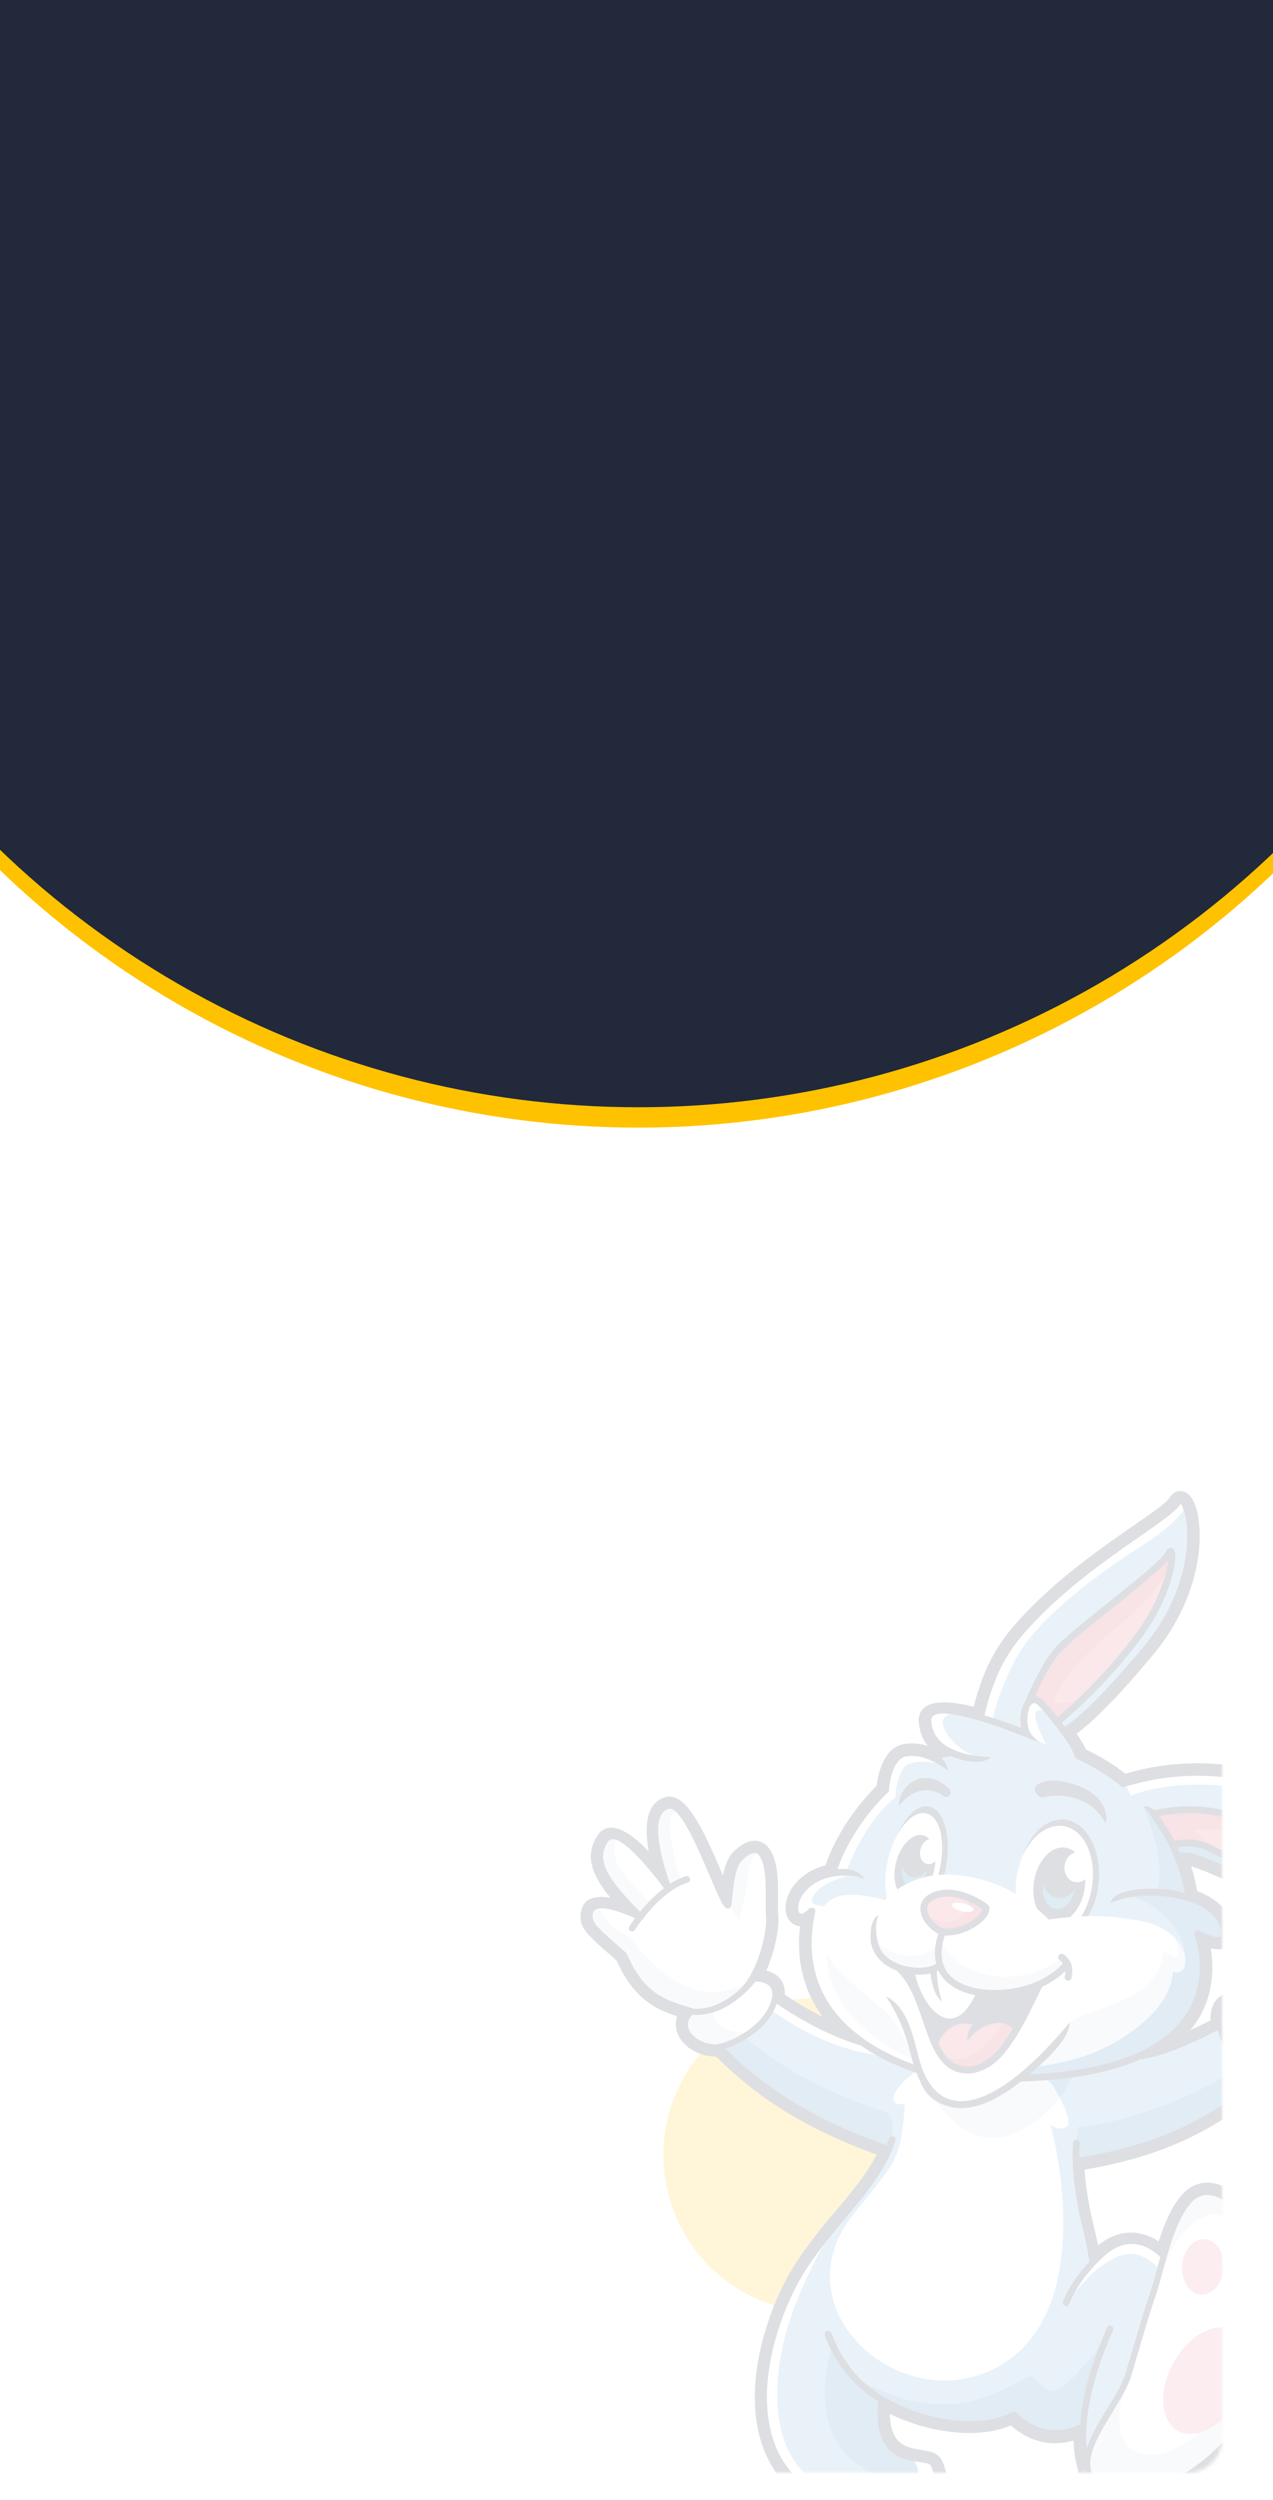 <svg width="375" height="736" viewBox="0 0 375 736" fill="none" xmlns="http://www.w3.org/2000/svg">
<g filter="url(#filter0_d_355_212)">
<rect x="10" y="252" width="350" height="476" rx="10" fill="white"/>
</g>
<g opacity="0.15" clip-path="url(#clip0_355_212)">
<mask id="mask0_355_212" maskUnits="userSpaceOnUse" x="10" y="363" width="350" height="365">
<rect x="10" y="363" width="350" height="365" rx="10" fill="white"/>
</mask>
<g mask="url(#mask0_355_212)">
<path fill-rule="evenodd" clip-rule="evenodd" d="M241.634 588.122C232.491 588.124 223.554 590.843 215.953 595.936C208.352 601.029 202.428 608.266 198.931 616.733C195.433 625.2 194.519 634.516 196.304 643.504C198.09 652.491 202.493 660.746 208.959 667.225C215.425 673.704 223.663 678.116 232.63 679.903C241.598 681.69 250.893 680.772 259.339 677.264C267.786 673.757 275.006 667.818 280.085 660.199C285.165 652.579 287.876 643.621 287.876 634.457C287.876 628.371 286.68 622.345 284.356 616.723C282.032 611.1 278.625 605.992 274.331 601.689C270.037 597.386 264.939 593.974 259.329 591.646C253.719 589.318 247.706 588.12 241.634 588.122Z" fill="#FFC200"/>
<path fill-rule="evenodd" clip-rule="evenodd" d="M362.255 670.714C355.762 670.714 349.414 672.643 344.015 676.258C338.616 679.873 334.408 685.012 331.922 691.024C329.437 697.036 328.787 703.652 330.053 710.035C331.32 716.418 334.447 722.281 339.038 726.883C343.629 731.484 349.479 734.618 355.847 735.888C362.216 737.157 368.817 736.505 374.816 734.014C380.814 731.524 385.941 727.306 389.548 721.894C393.155 716.483 395.08 710.121 395.079 703.613C395.078 694.888 391.62 686.521 385.464 680.351C379.309 674.182 370.96 670.715 362.255 670.714Z" fill="#FFC200"/>
<path fill-rule="evenodd" clip-rule="evenodd" d="M350.658 597.696C353.587 594.187 355.599 590.001 356.51 585.517C357.291 581.598 357.342 577.567 356.659 573.629C358.383 574.003 360.416 574.141 361.871 573.029C362.988 572.182 363.398 570.891 363.398 569.536C363.405 567.711 362.972 565.911 362.136 564.29C360.222 560.581 356.469 558.215 352.668 556.771C352.254 554.29 351.648 551.845 350.855 549.458L351.008 549.507C356.991 551.432 362.601 554.357 368.163 557.234L368.535 557.424C367.392 560.111 366.633 563.096 365.929 565.868C365.583 567.219 365.24 568.659 364.771 569.973C363.185 574.394 363.156 581.062 363.751 585.689C363.941 587.175 364.222 588.648 364.593 590.099C360.335 592.878 355.875 595.332 351.25 597.439L350.68 597.7M246.608 740.169C244.843 741.919 243.138 743.732 241.526 745.62C239.193 748.311 237.095 751.197 235.253 754.247C234.739 755.109 234.267 755.99 233.835 756.896C232.297 760.139 231.229 763.915 231.601 767.53C231.973 770.982 233.596 773.874 236.515 775.739C237.155 779.821 239.665 783.874 242.721 786.56C244.282 787.977 246.137 789.028 248.153 789.638C250.249 790.276 252.509 790.101 254.482 789.146C256.63 788.086 258.138 786.209 259.187 784.109C260.684 783.657 262.046 782.842 263.152 781.735C264.693 780.243 265.442 777.53 265.97 775.504C267.21 770.788 268.145 765.848 269.131 761.064C270.095 756.374 272.076 751.736 273.911 747.31C276.402 741.318 280.24 732.863 278.234 726.326C278.006 725.582 277.705 724.864 277.336 724.18C276.149 721.982 273.576 721.647 271.35 721.307C269.124 720.967 266.693 720.561 264.924 718.938C262.795 716.979 262.188 713.714 262.114 710.71C266.6 712.878 271.348 714.454 276.238 715.4C283.181 716.744 291.152 716.893 297.805 714.094C301.155 717.079 305.12 719.038 309.677 719.318C311.902 719.44 314.131 719.176 316.266 718.538C316.305 721.457 316.727 724.357 317.521 727.165L317.614 728.124C317.635 728.353 317.704 728.576 317.817 728.776C317.93 728.977 318.084 729.151 318.269 729.288C318.476 729.805 318.725 730.305 319.014 730.781C319.018 730.792 319.024 730.802 319.032 730.811C319.617 731.777 320.346 732.646 321.195 733.389C324.546 736.348 329.363 737.21 333.708 736.982C339.527 736.68 345.323 734.493 350.316 731.561C355.792 728.344 360.654 724.064 364.835 719.292C375.009 707.669 381.696 692.054 384.774 676.983C384.957 676.087 385.147 675.192 385.269 674.289C386.055 669.188 385.336 664.711 380.616 662.278C380.593 660.782 380.368 659.295 379.946 657.86C379.518 656.401 378.801 655.043 377.839 653.867C376.852 652.68 375.578 651.767 374.138 651.214C372.071 650.484 369.836 650.378 367.709 650.909C366.775 648.985 365.457 647.274 363.837 645.882C362.101 644.369 360.009 643.324 357.758 642.849C356.314 642.529 354.817 642.548 353.382 642.903C351.948 643.259 350.614 643.941 349.485 644.897C345.573 648.256 343.026 654.629 341.321 659.935C339.531 658.706 337.501 657.874 335.365 657.494C331.969 656.923 328.689 657.718 325.748 659.461C324.949 659.947 324.191 660.497 323.481 661.106C323.44 660.897 323.399 660.688 323.355 660.476C323.039 658.916 322.689 657.361 322.305 655.811C321.027 650.796 320.132 645.691 319.628 640.539C319.576 639.961 319.531 639.383 319.49 638.804C330.558 636.875 340.964 634.065 351.112 629.069C362.791 623.319 373.226 615.204 382.999 606.681H383.226C387.406 606.543 391.278 606.331 395.236 604.793C400.15 602.883 404.014 599.346 407.316 595.32L408.66 594.659C411.315 593.349 414.196 592.017 416.713 590.469C418.269 589.514 419.769 588.387 420.532 586.67C420.919 585.754 421.123 584.77 421.136 583.775C421.195 582.767 420.935 581.766 420.391 580.917C419.129 578.965 416.519 578.17 413.842 577.898C416.27 576.159 418.611 574.185 420.268 572.033C422.13 569.626 423.049 567.118 422.818 564.245C425.577 563.04 428.503 561.387 430.599 559.361C431.396 558.629 432.055 557.758 432.542 556.79C433.149 555.484 433.19 554.048 432.326 552.85C432.02 552.435 431.635 552.085 431.193 551.821C430.75 551.557 430.26 551.384 429.75 551.313C428.633 551.119 426.504 549.883 425.506 549.305C422.9 547.79 420.313 546.134 417.751 544.514C404.695 536.249 391.569 528.365 376.9 523.205C373.428 521.982 369.866 521.033 366.246 520.365C362.595 519.689 358.899 519.292 355.189 519.179C350.916 519.048 346.639 519.276 342.404 519.861C338.723 520.363 335.085 521.148 331.523 522.208C330.145 521.136 328.722 520.125 327.252 519.175C325.329 517.935 323.341 516.801 321.296 515.776C320.864 515.555 320.425 515.343 319.985 515.138C319.155 513.509 318.208 511.943 317.152 510.451C319.394 508.753 321.526 506.915 323.537 504.947C329.185 499.522 334.467 493.429 339.493 487.433C344.962 480.903 349.195 473.377 351.514 465.157C353.067 459.649 353.86 453.388 353.119 447.679C352.916 445.836 352.453 444.031 351.745 442.317C351.038 440.732 349.798 439.135 347.929 439.008C346.44 438.911 345.26 439.728 344.523 440.978C343.477 442.75 335.722 447.899 333.834 449.209C320.95 458.142 308.147 467.44 297.965 479.515C294.659 483.457 291.983 487.889 290.031 492.653C288.736 495.854 287.669 499.143 286.837 502.496C282.213 501.35 274.351 499.884 271.573 503.496C270.808 504.553 270.479 505.866 270.657 507.16C270.922 509.772 271.663 511.962 273.308 514.044C270.974 513.277 268.487 513.096 266.067 513.518C264.507 513.838 263.095 514.661 262.047 515.861C259.984 518.123 258.927 521.589 258.398 524.567C258.327 524.973 258.26 525.384 258.205 525.794L257.936 526.063C251.738 532.372 246.023 540.742 243.175 549.197C241.696 549.56 240.27 550.111 238.931 550.839C235.234 552.857 231.906 556.495 231.445 560.846C231.306 561.968 231.434 563.107 231.817 564.171L231.873 564.298C232.095 564.866 232.43 565.383 232.856 565.818C233.283 566.253 233.793 566.598 234.356 566.831C234.774 566.999 235.217 567.098 235.666 567.126C234.616 576.29 236.307 585.1 241.686 592.849C241.924 593.193 242.17 593.536 242.431 593.872C238.538 591.893 234.772 589.674 231.154 587.226C231.303 584.614 230.38 582.215 227.543 580.827C226.969 580.553 226.369 580.338 225.752 580.185C225.898 579.857 226.035 579.532 226.173 579.204C227.941 574.894 229.639 568.439 229.248 563.756C229.133 562.365 229.174 560.891 229.185 559.492C229.218 555.682 229.289 551.111 228.15 547.477C227.405 545.148 226.095 542.764 223.571 542.1C220.592 541.324 217.826 543.443 215.868 545.421C214.357 546.954 213.5 549.574 212.976 552.249L212.923 552.126C211.807 549.447 210.652 546.772 209.439 544.13C207.801 540.563 205.91 536.667 203.609 533.503C201.956 531.223 199.264 528.216 196.096 529.089C189.897 530.802 189.931 538.6 191.096 545.089L190.992 544.984C188.315 542.234 182.779 536.884 178.524 538.35C177.495 538.717 176.621 539.425 176.048 540.357C173.725 543.94 173.442 547.354 175.084 551.346C176.13 553.861 177.891 556.387 179.797 558.701C176.283 558.141 172.117 558.406 171.235 562.469C170.993 563.427 170.937 564.423 171.071 565.402C171.369 567.268 172.527 568.734 173.777 570.062C175.81 572.208 178.245 574.245 180.479 576.197L181.596 577.185C183.747 581.928 186.566 586.35 190.821 589.469C193.531 591.458 196.405 592.629 199.484 593.637C199.432 593.786 199.383 593.939 199.342 594.092C198.847 595.875 199.049 597.781 199.908 599.42C200.737 600.982 201.951 602.305 203.434 603.264C205.524 604.635 207.948 605.409 210.444 605.502C210.615 605.502 210.79 605.502 210.973 605.502C216.589 611.173 222.809 616.209 229.52 620.521C238.54 626.327 248.197 630.704 258.231 634.371C255.196 640.341 250.454 645.838 246.228 650.879C240.458 657.759 234.829 664.573 230.801 672.669C227.603 679.057 225.234 685.828 223.749 692.819C222.015 701.169 221.624 710.307 224.103 718.565C226.676 727.102 232.014 733.65 240.037 737.661C242.145 738.706 244.345 739.556 246.608 740.199" fill="#21293A"/>
<path fill-rule="evenodd" clip-rule="evenodd" d="M364.861 592.118C367.839 598.532 373.293 604.693 380.299 606.443C380.358 606.634 380.39 606.832 380.396 607.032C380.386 607.533 380.183 608.01 379.83 608.364C379.242 608.964 378.514 609.406 377.712 609.652C376.273 610.112 374.737 610.173 373.267 609.827C372.452 609.637 370.907 608.558 370.24 608.058C368.546 606.778 367.015 605.293 365.684 603.637C363.822 601.323 362.333 598.532 361.998 595.54C361.89 594.514 361.789 592.674 363.003 592.215C363.606 592.031 364.245 591.998 364.864 592.118M369.302 588.902C369.166 588.529 368.949 588.191 368.667 587.913C368.385 587.634 368.045 587.421 367.672 587.29C365.84 586.652 363.879 586.478 361.964 586.782C357.307 587.685 356.227 591.92 356.674 596.111C357.102 600.152 358.997 603.868 361.514 607.002C363.177 609.063 365.099 610.899 367.232 612.465C368.528 613.416 370.493 614.704 372.072 615.058C374.503 615.629 377.043 615.521 379.417 614.745C381.099 614.209 382.616 613.249 383.821 611.957C385.081 610.602 385.773 608.814 385.757 606.961C385.714 605.424 385.242 603.93 384.395 602.648C384.193 602.325 383.924 602.049 383.607 601.838C383.29 601.628 382.931 601.488 382.556 601.428C378.516 600.778 375.285 598.129 372.846 594.973C371.409 593.111 370.218 591.071 369.306 588.902" fill="#21293A"/>
<path fill-rule="evenodd" clip-rule="evenodd" d="M261.458 602.603C255.677 601.775 249.88 599.767 244.612 597.379C237.539 594.148 230.838 589.939 224.602 585.294L224.516 585.23C223.813 584.704 223.098 584.07 222.458 583.484L221.873 582.95C222.745 581.484 223.502 579.952 224.137 578.368C225.778 574.368 227.413 568.294 227.052 563.943C226.616 558.693 227.655 553.26 226.046 548.137C225.559 546.581 224.736 544.723 223.012 544.249C220.898 543.671 218.791 545.604 217.428 546.981C215.194 549.219 214.695 555.331 214.368 558.48C214.342 558.753 214.301 559.54 214.223 560.111C213.169 558.536 211.315 553.984 210.891 552.988C209.852 550.529 208.81 548.07 207.719 545.637C206.23 542.279 204.577 538.749 202.615 535.656C201.468 533.846 199.223 530.514 196.658 531.22C189.38 533.227 193.464 547.451 195.594 553.675C193.87 551.436 192.053 549.197 190.158 547.111C188.122 544.872 182.746 538.902 179.269 540.369C178.698 540.619 178.214 541.035 177.88 541.563C175.989 544.477 175.754 547.26 177.102 550.499C178.919 554.872 183.334 559.622 186.804 563.111C183.133 561.529 174.41 558.156 173.346 562.951C173.214 563.507 173.172 564.082 173.219 564.652C173.375 566.283 174.433 567.589 175.52 568.727C177.445 570.753 179.768 572.678 181.871 574.521L183.461 576.014C185.46 580.491 188.096 584.749 192.098 587.682C195.448 590.129 199.231 591.286 203.121 592.469L202.875 592.842L203.486 593.633C218.973 613.558 237.342 624.603 260.758 632.92L261.228 633.088C258.193 640.151 252.684 646.543 247.881 652.27C242.237 658.987 236.69 665.703 232.748 673.628C221.136 696.96 217.826 732.031 250.379 738.829L251.023 738.964C245.856 743.721 240.711 749.325 237.115 755.381C234.036 760.557 231.318 769.045 237.07 773.452L238.559 774.605C238.559 774.687 238.559 774.769 238.585 774.851C238.857 777.321 239.989 779.799 241.407 781.818C243.574 784.911 247.434 788.254 251.481 787.739C254.061 787.411 255.859 785.609 257.024 783.392L257.672 782.165C259.149 781.919 260.512 781.214 261.566 780.15C262.746 779 263.383 776.486 263.8 774.926C265.029 770.247 265.956 765.348 266.931 760.605C267.932 755.754 269.935 751.004 271.834 746.426C273.278 742.952 274.812 739.337 275.776 735.695C276.581 732.617 277.024 729.169 275.799 726.135C275.669 725.814 275.521 725.5 275.356 725.195C274.637 723.867 272.325 723.665 270.981 723.456C268.171 723.023 265.285 722.527 263.134 720.49C259.75 717.285 259.634 711.385 259.98 707.083C271.067 713.471 287.47 716.676 298.043 711.516L298.33 711.565C301.747 714.964 305.958 717.124 310.861 717.098C313.48 717.075 316.061 716.457 318.407 715.288C318.311 717.244 318.354 719.204 318.537 721.154L319.204 727.923L321.259 721.46C322.245 718.288 324.077 715.117 325.782 712.281C327.089 710.109 328.455 707.964 329.717 705.766C330.811 703.867 331.928 701.785 332.58 699.684C335.186 691.251 337.472 682.759 340.331 674.397V674.356L343.127 664.352L342.546 663.782C338.142 659.431 332.394 658.091 326.858 661.367C325.369 662.252 323.667 663.767 322.122 665.356L321.932 665.129L320.186 656.367V656.338C318.697 650.304 317.432 643.465 317.208 636.961L317.975 636.83C329.27 634.935 339.869 632.166 350.174 627.092C361.875 621.33 372.336 613.118 382.109 604.551L382.273 604.484C386.621 604.245 390.262 604.353 394.469 602.719C399.092 600.92 402.737 597.495 405.823 593.685L407.748 592.648C410.257 591.417 412.997 590.155 415.38 588.7C416.724 587.879 418.083 586.894 418.652 585.361C418.845 584.822 418.951 584.257 418.969 583.685C419.177 578.779 409.87 579.775 405.92 580.35C410.175 577.883 415.674 574.432 418.556 570.682C420.692 567.898 421.184 565.152 420.108 561.85C419.925 561.254 419.567 560.728 419.08 560.339C416.102 558.007 409.368 562.383 406.821 564.025C404.446 565.555 402.123 567.227 399.871 568.958C403.534 563.499 411.158 550.816 404.643 546.988C402.357 545.641 399.327 548.279 397.752 549.731C395.061 552.212 392.54 555.208 390.247 558.048C388.564 560.118 386.922 562.219 385.284 564.324C384.622 565.174 381.692 569.04 380.259 570.316C380.791 566.615 382.254 559.868 380.523 556.82C379.581 555.167 377.988 552.738 375.839 552.716C374.097 552.716 372.802 554.294 371.945 555.63V555.656V555.682C370.643 557.942 369.638 560.361 368.956 562.88C368.349 565.066 367.884 567.297 367.217 569.465C367.087 569.883 366.953 570.301 366.804 570.712C365.412 574.592 365.348 580.253 365.773 584.32C365.991 586.598 366.44 588.849 367.113 591.036L366.335 591.57C361.495 594.864 355.848 597.812 350.52 600.189C346.622 601.931 341.827 603.857 337.49 604.696C337.49 604.696 325.309 607.838 318.15 607.984C295.746 598.913 284.775 602.954 261.451 602.622" fill="#72A8D8"/>
<path fill-rule="evenodd" clip-rule="evenodd" d="M313.485 679.125C317.208 673.487 325.879 663.491 333.257 663.55C336.064 663.573 339.94 665.789 341.924 668.699L342.963 664.968C342.963 664.968 339.787 660.64 336.061 660.267C332.334 659.894 328.377 659.08 323.436 664.371C318.496 669.662 314.371 674.752 313.482 679.113" fill="white"/>
<path fill-rule="evenodd" clip-rule="evenodd" d="M247.907 652.278C242.263 658.994 236.716 665.711 232.774 673.636C221.162 696.971 217.852 732.038 250.405 738.837L251.049 738.971L250.952 739.057C252.468 738.978 253.879 738.941 254.973 738.975C259.537 739.113 261.25 735.676 261.25 735.676C234.903 735.751 227.312 720.751 229.282 698.662C231.251 676.572 247.896 652.278 247.896 652.278" fill="white"/>
<path fill-rule="evenodd" clip-rule="evenodd" d="M216.583 582.711C216.583 582.711 237.747 605.756 266.287 605.61L261.447 602.603C261.447 602.603 252.281 602.375 237.911 593.972C223.541 585.57 218.992 580.79 218.992 580.79L216.583 582.711Z" fill="white"/>
<path fill-rule="evenodd" clip-rule="evenodd" d="M378.404 663.625C378.512 661.901 378.32 660.171 377.839 658.513C376.268 653.356 371.971 651.894 367.076 653.364L366.409 653.521C365.653 651.205 364.266 649.147 362.404 647.58C359.221 644.853 354.388 643.603 350.915 646.595C345.703 651.091 342.78 662.42 341.016 669.035C340.562 670.726 340.126 672.483 339.56 674.14C337.442 680.341 335.584 686.632 333.741 692.923C332.967 695.58 332.252 698.486 331.206 701.046C330.037 703.927 328.179 706.815 326.56 709.457L325.484 711.218C322.588 715.99 317.625 723.96 320.864 729.587C323.47 733.926 328.913 735.042 333.6 734.811C345.022 734.214 355.855 726.229 363.178 717.871C372.984 706.677 379.346 691.826 382.459 677.33C383.475 672.58 384.633 666.983 379.458 664.177L378.404 663.625Z" fill="white"/>
<path fill-rule="evenodd" clip-rule="evenodd" d="M378.404 663.625C378.512 661.901 378.32 660.171 377.839 658.513C376.268 653.356 371.971 651.894 367.076 653.364L366.409 653.521C365.653 651.205 364.266 649.147 362.404 647.58C359.221 644.853 354.388 643.603 350.915 646.595C345.703 651.091 342.78 662.42 341.016 669.035C340.796 669.852 340.584 670.681 340.353 671.509C340.997 671.961 340.353 675.808 342.766 667.838C345.178 659.867 353.562 649.181 360.553 652.629C367.545 656.077 366.067 663.252 366.067 663.252C368.364 657.147 374.629 655.677 376.979 657.875C379.328 660.073 376.32 670.897 376.32 670.897C376.32 670.897 373.293 686.371 366.577 698.953C359.861 711.535 347.456 724.557 336.794 722.509C326.132 720.46 330.711 705.147 330.711 705.147C330.314 704.919 329.893 704.735 329.456 704.598C328.533 706.259 327.506 707.889 326.556 709.449L325.48 711.21C322.584 715.983 317.621 723.953 320.86 729.579C323.466 733.919 328.909 735.035 333.596 734.803C345.018 734.206 355.851 726.221 363.174 717.863C372.98 706.669 379.343 691.819 382.455 677.323C383.475 672.58 384.633 666.983 379.458 664.177L378.404 663.625Z" fill="#CDDCE8"/>
<path fill-rule="evenodd" clip-rule="evenodd" d="M196.96 590.372C198.955 591.204 201.033 591.838 203.14 592.48L202.894 592.853L203.505 593.644C218.992 613.569 237.357 624.614 260.773 632.935C261.769 632.141 262.45 631.018 262.694 629.767C263.811 623.886 261.451 622.01 261.451 622.01C216.777 607.965 204.96 582.801 204.96 582.801C200.988 584.82 198.449 587.443 196.949 590.376" fill="#3482BD"/>
<path fill-rule="evenodd" clip-rule="evenodd" d="M317.208 637.282V636.961L317.975 636.83C329.27 634.935 339.869 632.162 350.174 627.092C361.875 621.33 372.336 613.118 382.109 604.551L382.273 604.484C383.896 604.394 385.422 604.353 386.915 604.252L385.798 597.062L377.693 597.282C363.919 614.424 332.167 625.181 317.551 626.233C317.551 626.233 316.289 634.461 317.223 637.282" fill="#3482BD"/>
<path fill-rule="evenodd" clip-rule="evenodd" d="M222.521 583.529L222.454 583.469L221.869 582.935C222.742 581.474 223.5 579.947 224.137 578.368C225.778 574.368 227.413 568.294 227.052 563.943C226.616 558.693 227.651 553.26 226.043 548.137C225.559 546.581 224.736 544.723 223.012 544.249C220.898 543.671 218.791 545.604 217.428 546.981C215.194 549.219 214.695 555.331 214.368 558.48C214.342 558.753 214.301 559.54 214.223 560.111C213.169 558.536 211.315 553.984 210.891 552.988C209.852 550.529 208.81 548.07 207.719 545.634C206.23 542.294 204.577 538.749 202.615 535.656C201.468 533.846 199.223 530.514 196.658 531.22C189.38 533.227 193.464 547.451 195.593 553.675C193.87 551.417 192.053 549.197 190.158 547.111C188.122 544.872 182.746 538.902 179.269 540.369C178.697 540.618 178.213 541.034 177.88 541.563C175.993 544.477 175.754 547.26 177.102 550.518C178.919 554.887 183.334 559.637 186.804 563.126C183.133 561.544 174.414 558.171 173.346 562.965C173.214 563.522 173.172 564.097 173.219 564.667C173.375 566.298 174.433 567.603 175.52 568.742C177.445 570.768 179.764 572.693 181.871 574.536L183.461 576.029C185.46 580.506 188.096 584.764 192.098 587.697C195.15 589.935 198.587 591.092 202.127 592.174C215.403 592.57 219.729 584.969 219.729 584.969C220.6 584.395 221.527 583.912 222.495 583.525" fill="white"/>
<path fill-rule="evenodd" clip-rule="evenodd" d="M193.952 550.876C194.639 551.724 195.313 552.58 195.973 553.443C193.847 547.223 189.76 532.992 197.038 530.984C198.978 530.734 201.572 533.723 202.723 535.529C204.737 538.692 206.53 541.991 208.087 545.402C209.178 547.839 210.221 550.294 211.259 552.753C211.68 553.745 213.515 558.238 214.569 559.842C215.008 556.13 215.34 549.231 217.8 546.742C219.133 545.387 221.3 543.454 223.385 543.999C223.56 544.046 223.731 544.11 223.895 544.19C222.171 546.055 220.704 548.384 220.462 551.119C219.968 555.922 219.029 560.668 217.659 565.298C217.659 565.298 211.285 556.085 209.748 550.223C208.21 544.361 201.785 531.537 198.423 533.928C195.061 536.32 200.604 553.749 200.604 553.749L197.172 556.424C197.172 556.424 195.817 553.943 193.955 550.887M186.733 562.424C183.338 558.988 179.22 554.454 177.485 550.275C176.138 547.033 176.369 544.253 178.264 541.339C178.597 540.812 179.079 540.397 179.648 540.145C180.535 539.772 181.179 540.406 182.221 540.809C180.754 542.574 180.702 545.738 181.696 548.596C182.69 551.454 192.276 561.014 192.276 561.014L189.7 563.999C189.7 563.999 188.442 563.294 186.722 562.421M202.172 591.808C198.706 590.711 195.62 589.771 192.459 587.454C188.457 584.521 185.825 580.26 183.829 575.786L182.236 574.294C180.129 572.45 177.809 570.521 175.881 568.499C174.798 567.357 173.737 566.051 173.58 564.424C173.536 563.854 173.58 563.28 173.711 562.723C174.053 561.182 175.2 560.484 176.689 560.305C176.343 561.779 177.433 564.365 179.403 566.238C181.225 567.978 183.35 569.369 185.672 570.342C185.672 570.342 201.956 595.148 220.116 583.353C220.116 583.353 219.625 584.544 218.675 586.338L217.808 587.394C215.862 589.11 213.58 590.399 211.107 591.176C208.635 591.954 206.027 592.204 203.452 591.909C203.038 591.864 202.621 591.831 202.202 591.808" fill="#CDDCE8"/>
<path fill-rule="evenodd" clip-rule="evenodd" d="M254.776 701.684C274.109 711.233 285.91 708.919 300.939 700.744C302.015 699.904 303.493 699.43 303.959 699.703C305.347 700.505 308.34 705.333 312.149 703.214C315.957 701.095 323.317 691.778 323.317 691.778C323.317 691.778 321.043 699.117 320.019 705.263C318.995 711.408 318.924 714.699 318.924 714.699C318.924 714.699 315.823 718.247 309.99 716.636C304.156 715.024 298.348 711.576 298.348 711.576C298.348 711.576 291.911 715.524 278.617 713.553C265.323 711.583 258.64 706.942 254.776 701.684Z" fill="#3482BD"/>
<path fill-rule="evenodd" clip-rule="evenodd" d="M276.51 728.941C276.411 727.988 276.182 727.052 275.828 726.161C275.698 725.84 275.55 725.526 275.385 725.221C274.667 723.893 272.355 723.691 271.011 723.482C268.2 723.05 265.315 722.553 263.163 720.516C259.779 717.311 259.664 711.412 260.01 707.109C260.01 707.109 254.147 704.688 244.802 691.837C244.802 691.837 237.304 714.535 252.62 725.508C260.896 731.43 269.931 730.788 276.499 728.941" fill="#3482BD"/>
<path fill-rule="evenodd" clip-rule="evenodd" d="M243.19 747.057C240.942 749.653 238.918 752.437 237.141 755.378C234.062 760.553 231.344 769.042 237.092 773.448L238.6 774.597C238.6 774.683 238.6 774.765 238.626 774.847C238.898 777.318 240.029 779.795 241.448 781.814C243.615 784.907 247.475 788.25 251.522 787.735C254.102 787.407 255.9 785.605 257.065 783.388L257.713 782.161C259.19 781.916 260.552 781.211 261.607 780.146C262.787 778.997 263.424 776.482 263.841 774.922C265.069 770.243 265.996 765.344 266.972 760.601C267.973 755.751 269.976 751.001 271.875 746.422C273.319 742.949 274.853 739.333 275.817 735.691C276.621 732.613 277.064 729.161 275.84 726.132C275.71 725.81 275.562 725.496 275.397 725.191C274.678 723.863 272.366 723.661 271.022 723.453C269.63 723.27 268.254 722.982 266.905 722.591C267.471 722.781 272.724 724.87 269.649 735.572C266.398 746.874 247.311 765.795 243.659 748.631C243.543 748.086 243.39 747.548 243.201 747.023" fill="white"/>
<path fill-rule="evenodd" clip-rule="evenodd" d="M293.974 696.796C324.628 679.826 309.446 625.398 309.446 625.398C309.446 625.398 311.49 627.67 314.118 626.204C316.747 624.737 310.395 614.416 310.395 614.416C307.503 609.267 293.177 607.588 283.483 607.368C286.737 609.275 290.612 611.89 291.301 613.868C291.189 614.107 279.332 611.857 277.69 611.234C276.599 610.823 273.677 609.588 271.834 608.804C267.493 610.928 263.592 615.189 263.189 617.424C262.679 620.278 266.54 619.401 266.54 619.401C266.093 626.282 265.624 632.786 262.095 638.155C258.7 643.326 254.411 648.002 250.818 652.707C229.654 680.513 265.948 712.311 293.985 696.789" fill="white"/>
<path fill-rule="evenodd" clip-rule="evenodd" d="M312.164 617.577C311.222 615.775 310.388 614.416 310.388 614.416C307.495 609.267 293.166 607.588 283.475 607.368C286.729 609.275 290.605 611.89 291.293 613.868C291.182 614.107 279.324 611.857 277.682 611.234C276.592 610.823 273.669 609.588 271.823 608.804C271.473 608.976 271.119 609.178 270.777 609.36C274.872 620.439 285.24 631.662 295.381 629.23C305.6 626.778 312.175 617.577 312.175 617.577" fill="#CDDCE8"/>
<path fill-rule="evenodd" clip-rule="evenodd" d="M360.646 685.307C354.47 684.505 346.995 690.848 343.949 699.486C340.904 708.124 343.439 715.759 349.616 716.561C355.792 717.363 363.267 711.016 366.316 702.382C369.365 693.748 366.823 686.113 360.646 685.311" fill="#E9839E"/>
<path fill-rule="evenodd" clip-rule="evenodd" d="M353.547 659.39C350.178 660.17 347.818 664.401 348.264 668.841C348.711 673.281 351.808 676.248 355.174 675.468C358.539 674.688 360.907 670.457 360.457 666.017C360.006 661.576 356.912 658.61 353.547 659.39Z" fill="#E9839E"/>
<path d="M404.278 579.67C402.945 576.645 401.274 573.781 399.297 571.133C402.752 568.398 417.167 557.354 418.768 562.275C419.598 564.835 419.483 567.171 417.431 569.838C415.324 572.581 411.255 575.689 404.278 579.67ZM195.586 555.91C192.99 557.959 190.634 560.297 188.565 562.88C182.861 557.212 179.734 553.156 178.405 549.954C177.109 546.842 177.601 544.555 179.06 542.301C181.882 537.954 192.958 552.376 195.586 555.91ZM244.836 686.867C244.795 686.745 244.73 686.631 244.646 686.534C244.561 686.436 244.459 686.356 244.343 686.299C244.228 686.241 244.103 686.207 243.974 686.198C243.845 686.189 243.716 686.205 243.594 686.246C243.472 686.287 243.359 686.351 243.262 686.436C243.164 686.521 243.085 686.624 243.027 686.739C242.97 686.855 242.935 686.981 242.926 687.11C242.917 687.238 242.933 687.368 242.974 687.49C243.99 690.469 245.394 693.3 247.148 695.912C248.949 698.578 251.075 701.008 253.477 703.147C255.082 704.561 256.808 705.831 258.636 706.941C257.345 722.773 265.408 724.02 270.799 724.852C272.497 725.117 273.87 725.329 274.15 725.882C276.834 730.852 273.818 738.109 270.568 745.926C268.617 750.613 266.588 755.497 265.587 760.34C264.169 767.232 263.238 771.68 262.475 774.586C261.76 777.314 261.239 778.556 260.613 779.161C258.971 780.765 256.98 781.165 255.2 780.631C254.184 780.316 253.268 779.742 252.538 778.967C251.697 778.077 251.077 777.001 250.729 775.825C249.679 772.407 250.435 767.56 254.75 762.068C254.905 761.865 254.974 761.608 254.942 761.354C254.91 761.1 254.78 760.869 254.579 760.711C254.379 760.553 254.124 760.48 253.87 760.508C253.617 760.536 253.384 760.664 253.223 760.863C248.451 766.937 247.639 772.43 248.871 776.396C249.311 777.863 250.087 779.206 251.139 780.318C252.101 781.335 253.309 782.086 254.645 782.5C255.027 782.614 255.416 782.696 255.811 782.747C254.962 784.362 253.949 785.385 252.855 785.922C251.674 786.477 250.328 786.567 249.084 786.176C247.586 785.708 246.209 784.916 245.052 783.855C242.401 781.53 240.327 778.012 239.966 774.698C239.719 772.309 239.852 769.896 240.361 767.549C240.957 764.891 241.885 762.318 243.123 759.892C243.223 759.663 243.231 759.403 243.145 759.168C243.059 758.932 242.886 758.739 242.661 758.629C242.437 758.518 242.178 758.499 241.94 758.574C241.702 758.65 241.501 758.814 241.381 759.034C240.085 761.614 239.12 764.347 238.507 767.168C238.135 768.87 237.935 770.605 237.911 772.347C237.115 771.725 236.458 770.941 235.982 770.048C235.507 769.154 235.225 768.171 235.153 767.161C234.885 764.609 235.555 761.586 237.055 758.433C237.427 757.65 237.844 756.866 238.306 756.086C240.051 753.212 242.036 750.49 244.24 747.952C246.726 745.071 249.383 742.342 252.196 739.781C254.45 740.269 256.794 740.148 258.986 739.43C259.107 739.389 259.219 739.324 259.314 739.239C259.41 739.155 259.488 739.052 259.544 738.937C259.601 738.822 259.634 738.697 259.642 738.57C259.65 738.442 259.633 738.314 259.591 738.193C259.55 738.072 259.485 737.96 259.401 737.864C259.317 737.768 259.214 737.69 259.1 737.634C258.985 737.577 258.86 737.544 258.733 737.536C258.606 737.528 258.478 737.545 258.357 737.587C255.58 738.542 253.037 737.99 251.22 737.587L250.681 737.471C247.546 736.848 244.505 735.821 241.634 734.415C234.136 730.665 229.684 724.643 227.532 717.505C225.358 710.274 225.514 701.889 227.253 693.531C228.678 686.843 230.947 680.365 234.006 674.252C237.982 666.263 243.611 659.546 248.961 653.166C254.508 646.55 259.757 640.285 262.676 633.259C262.676 633.237 262.694 633.215 262.705 633.189C263.105 632.223 263.457 631.241 263.763 630.241C263.8 630.118 263.812 629.99 263.799 629.862C263.787 629.735 263.749 629.611 263.689 629.499C263.629 629.386 263.547 629.286 263.448 629.205C263.349 629.124 263.235 629.063 263.113 629.026C262.991 628.989 262.863 628.977 262.736 628.989C262.609 629.002 262.485 629.04 262.373 629.1C262.26 629.161 262.161 629.243 262.08 629.342C261.999 629.441 261.938 629.555 261.901 629.677C261.7 630.334 261.477 630.98 261.231 631.625C250.975 627.976 240.96 623.607 231.448 617.48C221.15 610.856 212.066 602.504 204.595 592.79C204.647 592.708 204.688 592.62 204.718 592.529C204.792 592.282 204.766 592.015 204.644 591.788C204.523 591.561 204.317 591.391 204.07 591.316L202.954 590.98C199.272 589.861 195.929 588.782 192.902 586.577C189.875 584.372 187.15 580.98 184.604 575.204C184.545 575.074 184.46 574.959 184.354 574.865L182.791 573.495C175.553 567.152 174.098 565.883 174.686 563.245C175.43 559.913 183.911 563.335 187.083 564.738C185.996 566.189 185.385 567.159 185.378 567.171C185.24 567.388 185.193 567.651 185.249 567.903C185.304 568.154 185.457 568.373 185.674 568.512C185.891 568.651 186.153 568.697 186.404 568.641C186.655 568.586 186.874 568.433 187.012 568.215C187.012 568.215 187.779 567.003 189.086 565.297C189.199 565.246 189.301 565.174 189.387 565.085C189.523 564.947 189.614 564.772 189.648 564.581C191.51 562.245 194.212 559.234 197.351 556.98C197.43 556.942 197.503 556.892 197.567 556.831C199.103 555.714 200.805 554.846 202.611 554.26C202.733 554.223 202.847 554.163 202.946 554.081C203.045 554 203.127 553.901 203.187 553.788C203.247 553.675 203.285 553.551 203.297 553.424C203.31 553.297 203.298 553.168 203.261 553.046C203.224 552.923 203.163 552.809 203.082 552.71C203.001 552.611 202.902 552.529 202.789 552.469C202.677 552.408 202.554 552.371 202.426 552.358C202.299 552.345 202.171 552.358 202.049 552.395C200.4 552.925 198.83 553.678 197.384 554.633C195.791 550.212 190.56 534.335 197.012 532.552C200.336 531.637 205.898 544.779 209.599 553.525C211.576 558.201 213.072 561.734 214.178 561.883C214.923 561.98 215.373 561.592 215.496 560.645C215.57 560.081 215.641 559.406 215.716 558.652V558.626C216.088 555.074 216.62 549.734 218.381 547.951C220.332 545.977 221.698 545.339 222.64 545.578C223.582 545.816 224.196 546.951 224.699 548.563C225.644 551.577 225.607 555.891 225.577 559.477C225.577 561.26 225.548 562.868 225.648 564.066C225.909 567.245 224.904 572.797 222.83 577.872C222.188 579.46 221.416 580.993 220.522 582.454C220.496 582.488 220.474 582.524 220.455 582.562C219.226 584.517 217.804 586.163 216.207 587.23C216.096 587.298 216 587.389 215.924 587.495C215.848 587.601 215.795 587.722 215.767 587.85C215.739 587.977 215.736 588.109 215.76 588.238C215.784 588.366 215.833 588.489 215.905 588.598C215.977 588.706 216.07 588.8 216.179 588.872C216.288 588.944 216.41 588.994 216.538 589.017C216.666 589.041 216.798 589.039 216.925 589.011C217.053 588.983 217.173 588.929 217.279 588.853C218.957 587.68 220.399 586.2 221.531 584.491C222.845 585.689 223.764 586.387 223.787 586.391C231.191 591.905 237.989 595.857 244.05 598.622C251.351 601.954 257.594 603.573 262.549 604.137L259.489 601.7C254.436 600.67 249.524 599.041 244.854 596.849C238.898 594.137 232.223 590.249 224.926 584.812C224.926 584.812 223.962 584.092 222.607 582.831C223.399 581.468 224.095 580.05 224.688 578.588C226.88 573.253 227.934 567.331 227.666 563.906C227.569 562.723 227.584 561.189 227.599 559.492C227.629 555.76 227.67 551.283 226.638 547.98C225.939 545.742 224.866 544.137 223.21 543.701C221.553 543.264 219.595 544.048 217.089 546.589C214.856 548.861 214.256 554.611 213.865 558.436L211.464 552.764C207.495 543.387 201.539 529.302 196.573 530.671C189.95 532.499 192.209 544.048 194.261 551.059C189.387 545.16 180.791 536.134 177.467 541.249C175.658 544.044 175.047 546.872 176.644 550.708C177.85 553.622 180.367 557.13 184.723 561.7C180.214 560.111 173.785 558.652 172.858 562.82C172.024 566.577 173.621 567.98 181.581 574.95L182.977 576.174C185.657 582.193 188.591 585.764 191.822 588.114C195.054 590.465 198.449 591.611 202.235 592.786C202.268 592.903 202.322 593.013 202.395 593.111C210.13 603.367 219.613 612.173 230.406 619.122C240.033 625.315 250.137 629.737 260.498 633.424C257.616 639.827 252.68 645.715 247.468 651.92C242.036 658.397 236.318 665.214 232.252 673.382C229.123 679.645 226.801 686.282 225.343 693.132C223.541 701.792 223.385 710.505 225.659 718.061C227.96 725.699 232.733 732.146 240.755 736.161C243.649 737.58 246.706 738.634 249.858 739.299C247.359 741.632 244.989 744.1 242.758 746.691C240.487 749.311 238.442 752.12 236.645 755.086C236.149 755.932 235.701 756.771 235.301 757.601C233.652 761.071 232.919 764.452 233.224 767.359C233.544 770.392 234.97 772.907 237.636 774.5C237.77 774.579 237.9 774.657 238.034 774.728V774.9C238.451 778.694 240.789 782.694 243.775 785.318C245.152 786.57 246.788 787.502 248.566 788.049C250.268 788.577 252.106 788.444 253.715 787.676C255.409 786.84 256.898 785.265 258.015 782.687C259.522 782.391 260.906 781.647 261.987 780.553C262.877 779.683 263.551 778.187 264.366 775.079C265.129 772.161 266.067 767.676 267.501 760.724C268.457 756.083 270.456 751.281 272.374 746.669C275.81 738.408 278.997 730.74 275.873 724.956C275.11 723.542 273.312 723.266 271.078 722.923C266.518 722.217 259.746 721.169 260.502 708.031C265.52 710.755 270.925 712.694 276.528 713.781C284.19 715.273 292.027 715.027 298.121 712.143C306.159 720.012 314.539 717.643 317.897 716.184C317.651 725.661 320.391 729.882 320.402 729.904L320.425 729.937C320.926 730.769 321.554 731.517 322.286 732.154C324.844 734.393 328.835 735.59 333.633 735.34C338.317 735.098 343.804 733.475 349.497 730.143C354.169 727.4 358.986 723.486 363.61 718.203C376.368 703.628 381.401 685.322 383.174 676.647C384.182 671.711 385.173 665.826 378.978 663.326C379.052 661.642 378.851 659.957 378.382 658.338C378.021 657.089 377.412 655.926 376.591 654.92C375.784 653.947 374.741 653.199 373.561 652.748C371.752 652.058 369.514 652.002 366.879 652.819L366.774 652.86C366.718 652.714 366.663 652.573 366.603 652.431C365.763 650.386 364.453 648.569 362.78 647.129C361.259 645.797 359.424 644.877 357.449 644.457C354.991 643.972 352.523 644.457 350.561 646.14C346.689 649.476 344.083 656.352 342.2 662.67C340.647 661.308 338.194 659.629 335.104 659.11C332.606 658.692 329.713 659.024 326.586 660.871C325.072 661.868 323.668 663.024 322.398 664.319C322.219 663.199 322.004 662.027 321.754 660.8C321.448 659.278 321.105 657.745 320.723 656.203C319.422 651.108 318.513 645.92 318.005 640.685C317.897 639.521 317.826 638.446 317.781 637.427C330.32 635.334 340.446 632.491 350.397 627.592C360.475 622.629 370.352 615.566 382.358 605.043L383.166 605.017C387.194 604.879 390.869 604.704 394.636 603.237C398.404 601.771 402.127 599.099 406.27 593.98L407.934 593.159C417.424 588.491 419.33 587.562 419.494 583.7C419.676 579.428 413.094 579.17 408.325 579.544C413.694 576.253 417.04 573.525 418.961 571.025C421.497 567.727 421.638 564.839 420.611 561.671C418.719 555.854 408.087 562.35 401.859 566.786C405.648 560.544 410.793 549.977 404.889 546.499C400.451 543.887 391.059 555.947 384.785 563.973L381.003 568.824C381.614 565.029 382.529 559.324 380.951 556.551C379.183 553.447 377.444 552.182 375.78 552.174C374.116 552.167 372.653 553.421 371.417 555.342L371.365 555.413C369.503 558.324 368.386 562.674 367.467 566.286C367.035 567.95 366.648 569.458 366.261 570.532C365.103 573.771 364.589 579.764 365.326 585.48C365.552 587.279 365.925 589.056 366.443 590.793C362.597 593.48 356.469 596.905 350.286 599.666C346.833 601.249 343.265 602.566 339.612 603.603C339.612 603.603 336.824 604.506 336.318 606.275C340.413 605.707 345.766 603.812 351.075 601.443C357.136 598.737 363.152 595.398 367.102 592.7C367.729 594.369 368.636 595.918 369.782 597.282C369.867 597.378 369.969 597.457 370.084 597.513C370.198 597.569 370.323 597.603 370.45 597.611C370.578 597.619 370.705 597.602 370.826 597.561C370.947 597.519 371.058 597.454 371.154 597.37C371.25 597.285 371.328 597.183 371.385 597.068C371.441 596.953 371.474 596.828 371.482 596.701C371.49 596.573 371.473 596.445 371.432 596.324C371.391 596.203 371.326 596.091 371.242 595.995C369.042 593.487 367.802 589.439 367.258 585.238C366.555 579.809 367.02 574.182 368.096 571.185C368.513 570.018 368.911 568.477 369.351 566.775C370.244 563.301 371.324 559.122 373.018 556.458L373.055 556.395C373.941 555.01 374.864 554.111 375.776 554.115C376.748 554.115 377.898 555.1 379.272 557.514C380.515 559.693 379.644 564.977 379.093 568.518C378.97 569.264 378.862 569.958 378.784 570.529C378.661 571.473 378.996 571.965 379.745 572.066C380.862 572.212 383.203 569.182 386.319 565.182C392.153 557.693 400.92 546.439 403.891 548.186C409.669 551.585 400.522 565.562 397.834 569.421C396.685 568.127 395.365 566.998 393.91 566.062C393.802 565.995 393.681 565.949 393.555 565.928C393.429 565.908 393.3 565.912 393.175 565.941C393.051 565.97 392.933 566.023 392.83 566.098C392.726 566.173 392.637 566.267 392.57 566.376C392.503 566.485 392.457 566.606 392.436 566.732C392.416 566.858 392.42 566.988 392.449 567.112C392.478 567.237 392.531 567.355 392.606 567.459C392.68 567.563 392.774 567.651 392.883 567.719C394.478 568.756 395.9 570.038 397.097 571.518C397.141 571.588 397.193 571.652 397.253 571.708C399.897 574.928 402.934 580.894 404.349 585.245C404.427 585.492 404.6 585.699 404.83 585.818C405.059 585.938 405.327 585.961 405.574 585.883C405.821 585.805 406.027 585.632 406.146 585.401C406.265 585.171 406.289 584.903 406.211 584.655C406.211 584.655 405.864 583.536 405.19 581.868C408.623 581.331 417.696 580.234 417.55 583.641C417.439 586.338 415.689 587.189 407.078 591.435L405.217 592.349C405.09 592.413 404.978 592.504 404.889 592.614C400.932 597.54 397.406 600.096 393.933 601.443C390.459 602.79 386.948 602.961 383.103 603.092L381.949 603.133H381.763H381.74H381.673H381.651H381.614H381.591H381.569H381.55C369.552 613.663 359.738 620.704 349.746 625.621C340.066 630.394 330.167 633.181 317.923 635.241C317.904 633.565 317.956 632.155 318.042 631.002C318.061 630.744 317.978 630.489 317.809 630.293C317.641 630.097 317.402 629.977 317.145 629.957C316.888 629.938 316.633 630.022 316.438 630.19C316.242 630.359 316.122 630.599 316.102 630.856C315.974 632.693 315.943 634.535 316.009 636.375V636.45C316.05 637.715 316.136 639.11 316.274 640.636C316.791 645.968 317.714 651.252 319.036 656.442C319.426 658.022 319.766 659.527 320.056 660.957C320.347 662.387 320.595 663.809 320.801 665.222C320.828 665.401 320.904 665.569 321.02 665.707C320.239 666.539 319.446 667.449 318.671 668.419C316.493 671.132 314.427 674.322 313.128 677.636C313.081 677.755 313.059 677.882 313.062 678.01C313.064 678.139 313.092 678.265 313.143 678.382C313.195 678.499 313.269 678.605 313.361 678.694C313.453 678.783 313.562 678.852 313.681 678.899C313.8 678.945 313.927 678.968 314.055 678.965C314.182 678.963 314.308 678.935 314.425 678.883C314.542 678.832 314.648 678.758 314.737 678.665C314.825 678.573 314.894 678.464 314.941 678.345C316.158 675.233 318.117 672.214 320.183 669.64C323.116 665.979 326.236 663.233 327.77 662.326C330.443 660.748 332.881 660.461 334.977 660.808C338.112 661.334 340.528 663.289 341.79 664.539C341.381 665.983 341.012 667.367 340.673 668.643C340.122 670.718 339.646 672.502 339.229 673.714C336.995 680.255 335.003 687.065 333.41 692.516C332.665 695.009 332.033 697.214 331.467 699.042C330.573 701.915 328.466 705.352 326.281 708.915C323.861 712.859 321.348 716.953 320.145 720.818C319.953 718.767 319.92 716.703 320.045 714.647C320.094 714.496 320.104 714.336 320.075 714.18C320.514 707.464 322.502 698.24 327.893 686.057C327.996 685.822 328.002 685.555 327.91 685.315C327.817 685.075 327.633 684.881 327.398 684.778C327.163 684.674 326.896 684.668 326.657 684.761C326.417 684.854 326.224 685.038 326.121 685.274C320.737 697.43 318.675 706.815 318.198 713.759C316.225 714.8 307.51 718.632 299.212 710.068L298.966 710.266L298.892 710.206H298.873H298.854H298.836H298.817H298.799H298.769H298.646C298.494 710.176 298.336 710.185 298.188 710.232H298.162H298.143H298.125H298.099H298.08H298.061H298.043C292.298 713.191 284.641 713.453 277.094 711.994C268.532 710.337 260.152 706.471 254.962 701.826C252.686 699.794 250.673 697.485 248.968 694.953C247.31 692.485 245.984 689.809 245.026 686.994M378.222 668.345C378.476 667.375 378.67 666.391 378.803 665.397C383.27 667.822 381.971 673.08 381.111 677.009C379.25 685.748 374.272 703.072 362.124 716.934C357.657 722.05 352.996 725.829 348.491 728.475C343.089 731.646 337.907 733.176 333.507 733.404C329.226 733.628 325.722 732.617 323.537 730.699C322.962 730.198 322.47 729.61 322.078 728.956L322.037 728.885C319.241 724.035 323.626 716.874 327.725 710.191C329.959 706.527 332.141 702.99 333.108 699.874C333.648 698.143 334.311 695.878 335.059 693.318C336.645 687.901 338.626 681.128 340.856 674.595C341.299 673.304 341.779 671.502 342.345 669.401C344.236 662.311 347.058 651.744 351.812 647.651C352.531 647.049 353.38 646.622 354.291 646.405C355.203 646.187 356.152 646.185 357.065 646.397C358.711 646.754 360.24 647.524 361.506 648.636C362.947 649.868 364.076 651.424 364.801 653.177C366.112 656.356 366.194 660.397 363.997 664.804C363.882 665.035 363.863 665.303 363.946 665.549C364.028 665.794 364.203 665.996 364.434 666.112C364.666 666.227 364.933 666.246 365.178 666.163C365.422 666.081 365.624 665.905 365.739 665.673C367.724 661.684 368.044 657.931 367.318 654.714C367.358 654.709 367.398 654.7 367.437 654.688C369.626 654.017 371.439 654.032 372.861 654.576C373.731 654.907 374.501 655.459 375.095 656.177C375.747 656.983 376.231 657.912 376.517 658.908C377.459 661.99 377.135 666.173 375.504 670.475C375.455 670.605 375.433 670.743 375.441 670.882C375.45 671.02 375.488 671.155 375.553 671.278C376.878 672.528 377.53 670.826 377.88 669.632C377.995 669.233 378.107 668.822 378.196 668.449L378.218 668.352" fill="#21293A"/>
<path fill-rule="evenodd" clip-rule="evenodd" d="M307.227 611.931C323.779 610.782 345.74 606.334 352.784 589.857C354.643 585.386 355.307 580.507 354.708 575.7C354.509 573.843 354.135 572.01 353.592 570.223C354.314 570.559 355.062 570.868 355.784 571.13C357.192 571.633 359.448 572.324 360.624 571.018C360.986 570.606 361.18 570.073 361.168 569.525C361.168 563.801 356.328 560.454 351.466 558.704L350.688 558.439L350.464 557.092C349.877 553.641 348.92 550.263 347.609 547.018L347.795 546.999C348.435 546.923 349.082 546.915 349.724 546.973C352.497 547.227 357.169 549.38 359.753 550.563C362.94 552.037 366.082 553.634 369.187 555.253C375.813 558.689 382.399 562.074 389.633 564.074C397.836 566.383 406.494 566.544 414.777 564.54C419.456 563.451 425.525 561.16 429.054 557.753C429.641 557.219 430.132 556.588 430.506 555.887C430.65 555.691 430.744 555.463 430.779 555.222C430.815 554.982 430.791 554.736 430.711 554.507C430.465 553.828 429.966 553.634 429.378 553.529C427.986 553.29 425.841 552.07 424.616 551.372C421.887 549.816 419.218 548.093 416.564 546.413C403.645 538.253 390.656 530.417 376.163 525.317C365.498 521.619 354.112 520.499 342.933 522.048L342.713 522.078C338.802 522.607 334.941 523.464 331.173 524.641L331.079 524.671L331.001 524.608C329.42 523.334 327.773 522.144 326.069 521.041C323.371 519.282 320.53 517.754 317.577 516.473L318.191 516.287L317.253 514.694C316.296 513.063 315.22 511.462 314.103 509.906L314.595 509.556C318.582 506.742 322.267 503.212 325.655 499.72C329.866 495.343 333.875 490.672 337.792 485.992C343.034 479.735 347.099 472.522 349.351 464.646C350.84 459.392 351.615 453.414 350.911 447.967C350.734 446.339 350.33 444.744 349.712 443.228C349.34 442.388 348.849 441.31 347.784 441.239C347.435 441.217 347.091 441.322 346.812 441.533C346.534 441.745 346.341 442.05 346.269 442.392C345.472 443.512 343.715 444.855 342.747 445.597C340.275 447.497 337.665 449.273 335.104 451.049C322.402 459.855 309.71 469.056 299.673 480.955C293.665 488.082 290.739 495.78 288.59 504.701L288.501 505.074C285.702 504.235 282.649 503.429 279.741 503.123C277.723 502.91 274.674 502.817 273.39 504.742C272.973 505.395 272.798 506.174 272.895 506.944C273.111 509.108 273.71 510.955 275.084 512.682C276.104 513.957 277.38 515.002 278.829 515.75C277.299 516.053 275.803 516.507 274.362 517.104C265.959 514.209 261.481 517.903 261.075 526.152C261.041 526.876 260.044 527.149 259.556 527.645C253.573 533.734 248.089 541.742 245.346 549.843L244.903 551.141C243.198 551.431 241.551 551.996 240.026 552.813C236.969 554.484 234.069 557.481 233.697 561.1C233.602 561.855 233.684 562.621 233.935 563.339C234.049 563.681 234.24 563.992 234.495 564.246C234.75 564.501 235.06 564.692 235.402 564.805C236.519 565.145 237.591 564.551 238.466 563.831C236.731 572.816 237.595 581.805 242.401 589.76C247.691 598.517 256.656 604.349 265.989 608.152C265.872 608.226 265.757 608.308 265.643 608.398C267.75 608.443 270.769 609.428 270.81 609.562C270.851 609.696 273.148 613.525 273.74 615.125C274.332 616.726 278.386 619.487 284.443 619.625C290.5 619.763 300.329 611.872 300.329 611.872L307.227 611.931Z" fill="#72A8D8"/>
<path fill-rule="evenodd" clip-rule="evenodd" d="M273.558 531.876C269.053 531.107 264.046 537.816 262.367 546.865C260.688 555.913 262.974 563.868 267.475 564.641C271.975 565.413 277.001 558.7 278.665 549.652C280.33 540.604 278.059 532.649 273.558 531.876Z" fill="#21293A"/>
<path fill-rule="evenodd" clip-rule="evenodd" d="M314.167 535.783C307.719 534.682 301.468 541.593 300.202 551.223C298.936 560.854 303.132 569.555 309.58 570.659C316.028 571.764 322.279 564.85 323.537 555.219C324.795 545.589 320.603 536.887 314.159 535.783" fill="#21293A"/>
<path fill-rule="evenodd" clip-rule="evenodd" d="M276.152 516.432C275.467 516.654 274.787 516.902 274.112 517.179C274.369 517.328 274.652 517.511 274.946 517.716C272.236 516.153 268.714 515.477 266.346 516.126C263.271 516.958 261.715 523.447 261.064 526.13L261.03 526.272V526.156C260.516 526.654 260.02 527.142 259.541 527.623C253.558 533.712 248.075 541.719 245.331 549.82L244.892 551.119H244.854C247.166 551.238 249.121 551.331 249.121 551.331C252.248 543.387 257.021 534.54 263.778 529.104C263.778 529.104 264.09 521.141 267.445 519.47C270.799 517.798 277.083 519.332 277.098 519.335L277.63 519.772L277.858 519.682C276.368 518.492 274.969 517.541 275.054 517.414C275.399 517.059 275.764 516.725 276.149 516.414M288.62 504.541L288.587 504.682L288.497 505.056C285.698 504.216 282.645 503.41 279.738 503.104C277.72 502.891 274.671 502.794 273.39 504.724C272.968 505.376 272.791 506.158 272.891 506.929C273.107 509.089 273.707 510.936 275.08 512.664C276.1 513.938 277.376 514.983 278.825 515.731L278.576 515.783L280.248 516.156L288.356 517.947C289.503 517.992 290.418 518.048 290.418 518.048C285.627 516.929 281.484 514.455 278.878 510.339C276.272 506.223 277.63 503.25 286.539 505.115C295.448 506.981 308.203 513.697 308.203 513.697C308.203 513.697 303.802 505.488 305.224 503.94C306.646 502.391 309.762 505.339 309.762 505.339C305.798 499.369 304.45 500.41 303.158 501.608C301.866 502.806 301.442 509.391 301.442 509.391L289.123 504.914L288.62 504.541Z" fill="white"/>
<path fill-rule="evenodd" clip-rule="evenodd" d="M314.974 511.168C314.684 510.742 314.386 510.324 314.085 509.906L314.576 509.556C318.567 506.742 322.249 503.212 325.637 499.72C329.866 495.343 333.875 490.672 337.792 485.992C343.034 479.735 347.099 472.522 349.351 464.642C350.84 459.392 351.615 453.414 350.911 447.967C350.734 446.339 350.33 444.744 349.712 443.228C349.34 442.388 348.849 441.31 347.784 441.239C347.435 441.217 347.091 441.322 346.812 441.533C346.534 441.745 346.341 442.05 346.269 442.392C345.472 443.512 343.715 444.855 342.747 445.597C341.154 446.825 339.504 447.997 337.844 449.15C337.635 457.209 336.649 466.81 333.511 472.802C327.279 484.69 313.925 491.772 313.925 491.772L310.421 505.022L314.468 511.22L314.971 511.168" fill="#72A8D8"/>
<path fill-rule="evenodd" clip-rule="evenodd" d="M349.686 443.168C349.314 442.336 348.823 441.303 347.784 441.239C347.435 441.217 347.091 441.322 346.812 441.533C346.534 441.745 346.341 442.05 346.269 442.392C345.468 443.512 343.715 444.855 342.747 445.597C340.275 447.497 337.665 449.273 335.104 451.049C322.402 459.855 309.71 469.056 299.673 480.955C293.665 488.082 290.739 495.78 288.591 504.701L288.501 505.074L288.285 505.011L288.401 505.716L292.217 506.641C292.217 506.641 294.48 496.433 300.172 486.795C305.865 477.157 320.704 465.008 335.886 455.418C344.292 450.116 348.026 445.881 349.686 443.157" fill="white"/>
<path fill-rule="evenodd" clip-rule="evenodd" d="M316.653 610.928C331.258 608.767 347.017 603.334 352.784 589.861C354.645 585.389 355.308 580.508 354.708 575.7C354.511 573.843 354.137 572.009 353.592 570.223C354.314 570.559 355.062 570.868 355.784 571.13C357.192 571.633 359.448 572.324 360.624 571.018C360.988 570.607 361.182 570.074 361.168 569.525C361.168 563.801 356.328 560.454 351.466 558.704L350.688 558.439L350.464 557.092C349.877 553.641 348.92 550.263 347.609 547.018L347.795 546.999C348.435 546.923 349.082 546.915 349.724 546.973C352.497 547.227 357.169 549.38 359.753 550.563C362.94 552.036 366.082 553.633 369.187 555.253C375.813 558.689 382.399 562.074 389.633 564.077C397.838 566.384 406.496 566.543 414.781 564.54C419.456 563.451 425.525 561.159 429.054 557.753C429.641 557.219 430.132 556.588 430.506 555.887C430.65 555.691 430.744 555.463 430.779 555.222C430.815 554.982 430.791 554.736 430.711 554.507C430.465 553.827 429.966 553.633 429.378 553.529C427.989 553.29 425.841 552.07 424.62 551.372C423.943 550.987 423.271 550.592 422.606 550.189C414.907 553.148 405.622 555.167 395.85 553.85C370.747 550.466 359.425 538.552 351.499 538.178C343.573 537.805 340.967 536.014 340.967 536.014C340.967 536.014 339.106 533.992 336.995 532.126C337.818 535.884 343.868 547.518 340.67 556.962C340.67 556.962 333.425 556.962 331.642 557.835C341.224 560.227 349.266 568.469 349.139 576.491L341.779 573.644C342.423 587.48 327.074 602.797 305.466 607.178C303.422 607.596 302.242 611.387 300.303 611.875L316.653 610.928Z" fill="#3482BD"/>
<path fill-rule="evenodd" clip-rule="evenodd" d="M428.581 558.186C428.741 558.044 428.898 557.898 429.05 557.753C429.637 557.218 430.128 556.587 430.502 555.887C430.646 555.691 430.74 555.463 430.776 555.222C430.811 554.982 430.788 554.736 430.707 554.507C430.461 553.827 429.962 553.633 429.374 553.529C427.982 553.29 425.838 552.07 424.613 551.372C421.884 549.816 419.215 548.092 416.56 546.413C403.646 538.253 390.656 530.417 376.163 525.317C365.498 521.619 354.112 520.499 342.933 522.048L342.713 522.078C338.809 522.602 334.955 523.457 331.195 524.634C332.148 526.761 333.138 528.619 333.138 528.619C333.138 528.619 344.348 523.746 362.653 526.007C380.958 528.268 403.56 544.421 415.67 552.432C419.61 555.081 423.979 557.025 428.581 558.178" fill="white"/>
<path fill-rule="evenodd" clip-rule="evenodd" d="M387.358 557.607C373.71 553.081 368.718 548.891 357.121 543.342C352.933 541.339 350.215 541.245 345.926 541.947C344.628 539.441 343.141 537.039 341.477 534.76C354.507 532.07 366.856 535.626 377.362 542.104C386.565 547.779 397.22 555.305 406.557 559.839C400.273 560.753 394.238 559.883 387.369 557.6" fill="#E4637A"/>
<path fill-rule="evenodd" clip-rule="evenodd" d="M402.886 560.171C398.914 558.853 393.836 556.577 387.403 552.79C364.399 539.253 361.428 537.492 351.995 538.928C351.995 538.928 353.35 540.563 354.973 542.439C351.89 541.32 349.433 541.372 345.915 541.947C344.617 539.441 343.13 537.039 341.466 534.76C354.496 532.07 366.845 535.626 377.351 542.104C386.565 547.779 397.22 555.305 406.557 559.839C405.344 560.014 404.122 560.124 402.897 560.171" fill="#CF415A"/>
<path fill-rule="evenodd" clip-rule="evenodd" d="M304.886 499.418C306.955 494.757 310.098 488.552 313.448 485.354C320.105 479.041 339.337 464.81 344.098 459.34C343.726 462.847 341.932 469.515 337.304 477C331.873 485.78 320.845 497.638 311.549 505.57C310.269 503.947 308.943 502.395 307.722 501.093C306.71 500.022 305.753 499.511 304.874 499.414" fill="#E4637A"/>
<path fill-rule="evenodd" clip-rule="evenodd" d="M310.466 501.634C310.466 501.634 313.519 501.347 316.665 500.985C314.937 502.612 313.221 504.153 311.561 505.571C310.28 503.947 308.955 502.395 307.733 501.093C306.721 500.018 305.764 499.507 304.886 499.41C306.955 494.75 310.098 488.545 313.448 485.347C320.105 479.034 339.337 464.802 344.098 459.332C343.939 460.707 343.677 462.068 343.313 463.403C341.828 466.031 340.055 468.484 338.026 470.716C329.885 479.563 311.966 490.866 310.477 501.627" fill="#CF415A"/>
<path fill-rule="evenodd" clip-rule="evenodd" d="M272.631 533.846C268.413 533.123 263.443 539.365 261.533 547.783C259.623 556.201 261.492 563.615 265.71 564.339C269.928 565.062 274.898 558.82 276.808 550.398C278.717 541.977 276.849 534.57 272.631 533.846Z" fill="white"/>
<path fill-rule="evenodd" clip-rule="evenodd" d="M271.692 540.301C268.569 539.768 265.073 543.503 263.874 548.645C262.676 553.786 264.247 558.395 267.378 558.928C270.509 559.462 273.997 555.727 275.196 550.585C276.394 545.443 274.823 540.835 271.689 540.301" fill="#21293A"/>
<path fill-rule="evenodd" clip-rule="evenodd" d="M265.896 549.249C265.248 552.413 266.242 555.197 268.174 555.529C270.106 555.861 272.269 553.615 273.074 550.481C272.072 552.037 270.43 552.958 268.833 552.686C267.236 552.413 266.127 551.018 265.896 549.249Z" fill="#237EB0"/>
<path fill-rule="evenodd" clip-rule="evenodd" d="M274.913 541.354C273.308 541.081 271.622 542.522 271.149 544.574C270.676 546.626 271.592 548.51 273.196 548.786C274.801 549.063 276.487 547.622 276.96 545.566C277.433 543.51 276.517 541.63 274.913 541.354Z" fill="white"/>
<path fill-rule="evenodd" clip-rule="evenodd" d="M313.381 537.649C307.29 536.607 301.096 543.092 299.562 552.133C298.028 561.174 301.714 569.353 307.804 570.394C313.895 571.435 320.09 564.954 321.623 555.91C323.157 546.865 319.475 538.693 313.381 537.649Z" fill="white"/>
<path fill-rule="evenodd" clip-rule="evenodd" d="M313.917 543.996C309.822 543.294 305.634 547.663 304.61 553.764C303.586 559.865 306.058 565.376 310.165 566.077C314.271 566.779 318.448 562.406 319.472 556.309C320.495 550.212 318.023 544.693 313.913 543.996" fill="#21293A"/>
<path fill-rule="evenodd" clip-rule="evenodd" d="M307.268 554.525C306.736 558.279 308.299 561.615 310.842 562.047C313.385 562.48 315.965 559.857 316.706 556.141C316.194 557.059 315.41 557.797 314.463 558.251C313.516 558.705 312.452 558.853 311.417 558.676C310.382 558.499 309.428 558.005 308.685 557.261C307.942 556.518 307.447 555.562 307.268 554.525Z" fill="#237EB0"/>
<path fill-rule="evenodd" clip-rule="evenodd" d="M318.198 545.316C316.091 544.943 314.044 546.633 313.627 549.07C313.21 551.507 314.587 553.768 316.698 554.13C318.809 554.492 320.857 552.805 321.274 550.376C321.69 547.947 320.309 545.678 318.198 545.316Z" fill="white"/>
<path fill-rule="evenodd" clip-rule="evenodd" d="M308.943 565.152C310.548 564.902 322.941 563.104 332.517 565.036C352.129 566.812 351.432 583.029 345.502 580.462C345.13 586.521 341.034 592.271 334.918 596.961C325.425 604.234 316.862 606.946 304.119 608.629C304.119 608.629 293.944 618.062 287.366 619.26C280.787 620.457 273.621 619.484 270.747 609.394C269.943 606.569 270.449 608.275 268.643 606.245C268.789 606.752 268.938 607.271 269.094 607.801C249.125 600.491 235.216 586.35 240.033 563.398C240.26 562.301 240.372 561.839 239.218 561.693C238.693 561.63 238.473 561.827 238.142 562.174C237.342 562.965 235.808 564.234 235.287 562.839C235.114 562.329 235.063 561.786 235.138 561.253C235.369 559.066 236.999 556.119 240.722 554.089C242.669 553.025 243.671 552.906 245.562 552.488C246.915 552.266 248.286 552.171 249.657 552.204C246.433 553.324 241.031 554.816 239.326 558.798C238.47 560.794 240.86 561.01 242.751 561.275L242.729 561.309C243.645 560.077 244.892 559.132 246.325 558.585C250.591 556.857 258.372 558.805 258.372 558.805C259.122 558.995 259.862 559.225 260.587 559.495C263.971 555.839 271.145 550.895 282.321 552.096C294.901 553.447 303.363 559.637 308.969 565.156" fill="white"/>
<path fill-rule="evenodd" clip-rule="evenodd" d="M312.156 577.174C312.156 577.174 302.037 583.864 291.219 581.544C280.4 579.223 276.886 571.488 276.949 571.611C276.979 571.667 274.965 574.432 271.506 575.42C267.809 576.48 262.53 575.656 258.573 572.006C258.573 572.006 256.712 576.144 262.821 578.208C266.473 579.445 270.267 580.212 274.112 580.491L276.387 579.506C276.387 579.506 281.93 585.238 285.385 586.036C288.84 586.835 296.524 588.678 305.548 584.107C314.572 579.536 314.003 578.551 314.003 578.551C313.975 578.337 313.905 578.13 313.795 577.944C313.685 577.758 313.539 577.596 313.365 577.468C313.19 577.341 312.992 577.25 312.782 577.202C312.571 577.154 312.353 577.15 312.141 577.189" fill="#CDDCE8"/>
<path fill-rule="evenodd" clip-rule="evenodd" d="M269.429 607.04C269.149 606.792 268.885 606.526 268.64 606.245C259.225 601.745 243.402 592.118 243.607 574.637C244.296 579.331 256.358 588.2 260.613 592.014C264.868 595.827 267.947 603.648 267.947 603.648C268.256 603.276 268.499 602.853 268.666 602.398C268.93 603.864 269.198 605.517 269.429 607.04Z" fill="#CDDCE8"/>
<path fill-rule="evenodd" clip-rule="evenodd" d="M346.246 570.734C351.008 575.816 349.37 582.122 345.502 580.461C345.13 586.517 341.034 592.271 334.918 596.961C325.425 604.234 316.862 606.946 304.119 608.629C304.119 608.629 303.341 609.349 302.078 610.413L315.086 595.469C321.523 590.655 342.129 589.577 342.717 574.01C342.717 574.01 349.228 580.581 346.239 570.734" fill="#CDDCE8"/>
<path fill-rule="evenodd" clip-rule="evenodd" d="M290.221 560.943C286.32 558.204 280.817 555.999 276.052 557.395C272.191 558.514 270.434 561.462 272.586 565.059C273.47 566.486 274.677 567.685 276.108 568.559C277.1 569.094 278.221 569.346 279.347 569.286C281.297 569.245 283.509 568.54 285.262 567.704C287.373 566.712 290.184 564.906 290.794 562.48L291.04 561.507L290.221 560.943Z" fill="#E4637A"/>
<path fill-rule="evenodd" clip-rule="evenodd" d="M290.221 560.943C288.615 559.811 286.879 558.876 285.05 558.159C286.301 562.338 282.28 567.973 274.998 565.189C273.948 564.789 272.93 564.305 271.957 563.741C272.123 564.2 272.334 564.641 272.586 565.059C273.47 566.486 274.677 567.684 276.108 568.559C277.1 569.094 278.221 569.346 279.347 569.286C281.297 569.245 283.509 568.54 285.262 567.704C287.373 566.712 290.184 564.906 290.794 562.48L291.04 561.506L290.221 560.943Z" fill="#CF415A"/>
<path fill-rule="evenodd" clip-rule="evenodd" d="M280.869 609.01C283.134 610.092 285.733 610.235 288.103 609.409C290.847 608.529 293.237 606.663 295.087 604.488C299.491 599.294 302.41 592.842 305.407 586.782L306.974 583.615L303.623 584.764C299.79 586.056 295.752 586.634 291.71 586.469C286.565 586.268 280.132 584.641 277.735 579.551L277.068 578.133L275.709 578.906C273.617 580.096 270.196 580.1 267.891 579.738L264.344 579.186L266.518 582.055C268.521 584.7 269.868 587.969 271.015 591.07C272.288 594.547 273.345 598.178 274.838 601.566C276.126 604.48 277.91 607.536 280.873 609.01" fill="#21293A"/>
<path fill-rule="evenodd" clip-rule="evenodd" d="M295.243 595.715C292.265 595.152 287.943 596.902 284.979 600.894C284.906 600.049 285 599.198 285.256 598.389C285.511 597.581 285.923 596.83 286.468 596.182C284.253 595.062 277.738 595.704 275.762 603.502C276.96 605.741 278.554 607.868 280.862 609.006C283.127 610.088 285.726 610.231 288.095 609.405C290.839 608.525 293.229 606.659 295.076 604.484C296.657 602.592 298.083 600.574 299.338 598.45C298.88 597.737 298.28 597.126 297.575 596.655C296.87 596.184 296.077 595.865 295.243 595.715Z" fill="#E4637A"/>
<path fill-rule="evenodd" clip-rule="evenodd" d="M299.338 598.45C298.468 597.097 297.103 596.14 295.537 595.782C292.656 600.439 285.586 608.976 277.913 605.588C277.532 605.416 277.139 605.273 276.737 605.159C277.746 606.786 279.169 608.114 280.858 609.01C283.123 610.091 285.722 610.235 288.092 609.409C290.835 608.528 293.225 606.663 295.076 604.487C296.656 602.593 298.082 600.574 299.338 598.45Z" fill="#CF415A"/>
<path fill-rule="evenodd" clip-rule="evenodd" d="M269.399 580.45C271.119 589.906 280.218 602.398 287.381 587.167C287.548 586.794 283.304 585.376 280.307 583.111C278.931 582.012 277.921 580.519 277.411 578.831C277.411 578.831 273.476 581.932 269.403 580.439" fill="white"/>
<path fill-rule="evenodd" clip-rule="evenodd" d="M275.966 579.939C275.966 579.939 275.78 583.499 277.455 589.249C274.432 587.129 273.978 580.018 273.956 580.032C273.539 580.279 274.835 576.816 275.959 579.939" fill="#21293A"/>
<path d="M311.561 505.571C310.28 503.947 308.955 502.395 307.737 501.093C306.721 500.022 305.764 499.511 304.886 499.414C305.935 497.045 307.078 494.698 308.277 492.552C309.93 489.597 311.683 487.037 313.463 485.351C316.78 482.205 322.323 477.757 327.841 473.336C334.613 467.91 341.343 462.515 344.11 459.336C343.737 462.843 341.943 469.511 337.315 476.996C335.123 480.541 331.065 485.903 325.726 491.787C321.3 496.676 316.568 501.278 311.561 505.567M313.705 508.403C313.415 508.003 313.117 507.604 312.815 507.205C317.913 502.839 322.73 498.155 327.238 493.179C332.677 487.183 336.816 481.713 339.054 478.093C344.013 470.056 345.874 462.847 346.179 459.224C346.256 458.52 346.246 457.81 346.15 457.108C345.938 455.914 345.327 455.452 344.404 455.802C343.948 456.022 343.589 456.404 343.399 456.873C342.282 459.157 334.441 465.425 326.564 471.739C321.039 476.168 315.488 480.616 312.045 483.869C310.098 485.735 308.221 488.444 306.479 491.559C304.821 494.585 303.329 497.699 302.011 500.888C301.574 501.546 301.247 502.272 301.044 503.037C300.545 504.891 300.464 506.834 300.805 508.723C298.404 507.794 294.327 506.294 290.009 505.041C290.866 501.298 292.015 497.629 293.445 494.067C295.248 489.658 297.723 485.557 300.783 481.91C311.508 469.194 325.935 459.194 335.927 452.265C341.999 448.038 346.47 444.937 347.698 442.855C347.762 442.75 347.62 442.687 347.698 442.691C347.829 442.691 348.071 443.097 348.402 443.81C348.961 445.195 349.325 446.652 349.482 448.138C350.52 456.142 348.67 470.743 336.694 485.045C329.654 493.448 324.635 498.783 321.006 502.268C317.376 505.753 315.205 507.343 313.75 508.35L313.705 508.403ZM345.926 541.947C344.63 539.442 343.143 537.04 341.478 534.764C347.116 533.599 352.928 533.552 358.584 534.626C365.698 535.951 372.068 538.839 377.362 542.089C379.86 543.63 382.619 545.413 385.489 547.268C392.41 551.745 399.971 556.63 406.546 559.824C404.312 560.15 402.051 560.255 399.796 560.137C396.185 559.947 392.149 559.178 387.358 557.589C378.326 554.604 373.17 551.794 367.344 548.634C364.328 546.992 361.13 545.253 357.121 543.335C355.263 542.381 353.242 541.787 351.164 541.585C349.406 541.483 347.641 541.602 345.911 541.94M276.428 580.174C276.764 580.886 277.177 581.558 277.66 582.178C279.187 584.137 281.383 585.536 283.903 586.488C286.397 587.366 289.012 587.85 291.654 587.924C295.879 588.094 300.1 587.488 304.107 586.137C303.862 586.633 303.597 587.178 303.314 587.764C301.226 592.085 297.939 598.879 293.981 603.543C292.097 605.764 289.886 607.308 287.652 608.021C285.641 608.732 283.43 608.618 281.502 607.704C277.582 605.767 275.687 600.204 273.684 594.312C272.106 589.685 270.46 584.864 267.664 581.174H267.724C271.104 581.697 274.455 581.279 276.424 580.163M276.458 558.775C281.815 557.212 287.727 560.958 289.387 562.133C289.311 562.413 289.195 562.679 289.041 562.924C288.315 564.13 286.785 565.324 284.987 566.238C283.232 567.17 281.299 567.714 279.317 567.835C278.886 567.847 278.454 567.816 278.029 567.742C277.939 567.709 277.845 567.689 277.75 567.682C277.44 567.602 277.144 567.476 276.871 567.309C275.657 566.564 274.636 565.541 273.893 564.324C273.438 563.623 273.18 562.812 273.148 561.977C273.146 561.621 273.218 561.269 273.359 560.943C273.5 560.616 273.707 560.323 273.967 560.081C274.689 559.446 275.552 558.995 276.484 558.764M291.085 560.798C290.571 560.424 282.969 554.734 275.911 556.798C274.664 557.12 273.514 557.741 272.56 558.607C272.101 559.037 271.736 559.557 271.488 560.135C271.239 560.713 271.112 561.336 271.115 561.965C271.146 563.174 271.504 564.351 272.15 565.372C273.073 566.873 274.339 568.131 275.843 569.044C276.02 569.153 276.204 569.249 276.394 569.331C275.832 571.01 275.501 572.757 275.408 574.525C275.351 575.77 275.476 577.018 275.78 578.226C275.684 578.249 275.593 578.287 275.508 578.338C273.93 579.268 271.06 579.603 268.089 579.141C265.961 578.839 263.926 578.066 262.132 576.879C260.396 575.742 259.146 573.994 258.629 571.98C258.123 569.936 257.568 567.062 258.8 563.943C258.8 563.943 256.034 564.395 256.488 571.708C256.533 571.969 256.585 572.223 256.645 572.454C257.278 574.954 258.819 577.127 260.967 578.547C261.943 579.216 262.997 579.764 264.105 580.178C267.955 583.626 269.935 589.424 271.812 594.932C273.96 601.237 275.989 607.189 280.668 609.502C283.069 610.655 285.827 610.81 288.341 609.935C290.947 609.096 293.468 607.323 295.597 604.827C299.711 599.976 303.072 593.029 305.206 588.614C306.159 586.644 306.851 585.219 307.089 584.913C309.577 583.766 311.859 582.218 313.846 580.331C313.847 580.856 313.781 581.379 313.649 581.887C313.616 582.017 313.609 582.153 313.628 582.286C313.648 582.419 313.693 582.547 313.761 582.662C313.83 582.778 313.921 582.879 314.028 582.959C314.136 583.04 314.258 583.098 314.388 583.131C314.518 583.164 314.653 583.171 314.786 583.152C314.919 583.133 315.047 583.087 315.162 583.019C315.277 582.95 315.378 582.859 315.458 582.751C315.538 582.644 315.597 582.521 315.63 582.391C316.899 577.428 313.243 575.372 313.236 575.365C313.12 575.297 312.992 575.252 312.859 575.234C312.726 575.216 312.591 575.224 312.461 575.259C312.331 575.293 312.209 575.353 312.103 575.434C311.996 575.516 311.906 575.618 311.839 575.734C311.772 575.851 311.728 575.979 311.71 576.112C311.692 576.246 311.701 576.381 311.736 576.511C311.77 576.641 311.83 576.763 311.912 576.87C311.994 576.977 312.096 577.066 312.212 577.133C312.578 577.403 312.885 577.746 313.113 578.141C310.569 580.777 307.448 582.782 303.996 583.999C300.059 585.409 295.887 586.042 291.71 585.864C289.279 585.801 286.872 585.358 284.577 584.551C282.388 583.745 280.527 582.544 279.246 580.902C277.966 579.26 277.284 577.212 277.385 574.615C277.472 572.984 277.787 571.374 278.319 569.831C278.656 569.861 278.994 569.873 279.332 569.868C281.62 569.741 283.854 569.12 285.88 568.047C288.025 566.984 289.864 565.518 290.776 563.999C291.226 563.299 291.466 562.485 291.468 561.652C291.466 561.492 291.425 561.335 291.351 561.194C291.277 561.053 291.17 560.931 291.04 560.839M262.203 524.294C262.683 522.055 263.487 519.768 264.764 518.369C265.281 517.758 265.983 517.333 266.763 517.16C268.785 516.82 270.861 517.017 272.783 517.731C275.164 518.602 277.392 519.846 279.384 521.417C279.384 521.417 278.937 518.981 277.321 517.582C278.21 517.324 279.116 517.13 280.032 517C281.291 517.547 282.595 517.985 283.93 518.309C290.288 519.597 291.893 517.358 291.893 517.358C290.821 517.302 289.827 517.22 288.914 517.119C288.002 517.018 287.094 516.88 286.308 516.746C284.374 516.419 282.486 515.856 280.687 515.07C280.641 515.041 280.591 515.018 280.538 515.003C278.865 514.277 277.385 513.166 276.219 511.761C275.107 510.327 274.451 508.592 274.336 506.779C273.643 499.869 300.604 510.813 302.257 511.496C302.607 511.641 305.63 512.966 305.932 512.694C303.821 511.145 302.443 509.302 302.641 505.791C302.749 503.809 303.333 501.828 304.398 501.47C304.822 501.362 305.429 501.641 306.259 502.507C308.581 505.027 310.739 507.694 312.718 510.492C314.58 513.104 315.827 514.712 316.814 517.731L317.558 518.055L318.05 518.276C318.682 518.563 319.047 518.738 319.658 519.048C321.575 520.017 323.439 521.088 325.242 522.257C326.905 523.332 328.51 524.492 330.052 525.734C330.133 525.855 330.238 525.956 330.36 526.033C330.483 526.109 330.62 526.159 330.763 526.179C330.901 526.21 331.043 526.212 331.182 526.185C331.32 526.158 331.452 526.103 331.567 526.022C335.262 524.866 339.048 524.027 342.885 523.514C346.913 522.954 350.982 522.736 355.047 522.861C358.574 522.967 362.087 523.341 365.557 523.981C368.997 524.618 372.383 525.523 375.683 526.686C391.442 532.234 405.771 541.309 415.786 547.648C422.066 551.626 426.686 554.551 429.129 554.969L429.341 555.007C429.341 555.007 429.285 555.074 429.207 555.238C428.906 555.791 428.512 556.287 428.041 556.704C425.789 558.883 421.05 561.589 414.449 563.122C395.835 567.447 382.753 560.652 369.849 553.962C364.068 550.977 358.309 547.992 352.136 545.988C351.394 545.751 350.629 545.596 349.854 545.525C349.11 545.459 348.362 545.467 347.62 545.551C347.387 544.999 347.139 544.438 346.876 543.869C348.239 543.629 349.626 543.551 351.008 543.637C352.836 543.822 354.613 544.35 356.246 545.193C360.196 547.081 363.375 548.813 366.372 550.439C372.307 553.66 377.519 556.507 386.714 559.555C391.684 561.201 395.895 561.995 399.681 562.197C403.195 562.375 406.717 562.055 410.142 561.245C410.3 561.208 410.447 561.134 410.572 561.029C410.696 560.924 410.794 560.791 410.857 560.641C410.96 560.39 410.96 560.109 410.857 559.859C410.754 559.608 410.555 559.409 410.306 559.305C403.281 556.35 394.513 550.686 386.595 545.566C383.736 543.701 380.981 541.936 378.431 540.365C372.954 537.007 366.35 533.999 358.949 532.619C352.71 531.433 346.294 531.552 340.104 532.969C339.758 532.529 337.498 531.458 336.79 531.947C338.194 532.921 339.966 536.141 340.603 537.059C344.853 543.121 347.729 550.041 349.031 557.335C345.688 556.48 342.251 556.05 338.801 556.055C335.45 556.055 328.004 556.674 327.126 560.257C330.8 558.701 334.832 558.104 338.801 558.104C342.559 558.083 346.299 558.623 349.899 559.704C349.948 559.724 349.999 559.74 350.051 559.753C350.368 559.854 350.68 559.962 350.986 560.07C354.571 561.368 357.504 563.32 358.882 565.984C359.448 567.082 359.739 568.301 359.731 569.536C359.731 571.693 353.808 568.715 353.342 568.477C353.159 568.376 352.95 568.334 352.743 568.357C352.536 568.379 352.341 568.464 352.183 568.601C352.026 568.738 351.914 568.92 351.863 569.123C351.812 569.325 351.824 569.539 351.898 569.734C351.939 569.842 366.834 607.935 303.311 610.7C306.632 607.816 314.982 600.89 315.108 595.469C308.627 603.222 302.979 608.648 298.084 612.293C292.619 616.368 288.136 618.192 284.51 618.551C281.018 618.898 278.323 617.868 276.32 616.196C275.58 615.574 274.916 614.865 274.343 614.084C271.998 610.92 271.175 607.801 270.215 604.159C268.763 598.659 266.946 590.726 261.242 587.894L261.138 587.838C261.161 587.978 261.212 588.111 261.287 588.23C265.732 595.159 267.087 600.297 268.241 604.685C268.524 605.76 268.796 606.793 269.098 607.797C259.046 604.114 250.178 598.577 244.746 590.745C239.907 583.756 237.77 574.894 239.944 563.839C239.974 563.686 240.007 563.525 240.037 563.387C240.264 562.29 240.376 561.827 239.222 561.682C238.697 561.618 238.477 561.816 238.142 562.159C237.938 562.365 237.723 562.559 237.498 562.742C236.709 563.372 236.121 563.548 235.756 563.398C235.65 563.346 235.556 563.273 235.479 563.184C235.401 563.095 235.342 562.992 235.305 562.88L235.287 562.827C235.114 562.318 235.063 561.775 235.138 561.242C235.369 559.055 236.999 556.107 240.722 554.077C242.155 553.305 243.706 552.778 245.312 552.518C245.394 552.514 245.476 552.5 245.554 552.477C251.682 551.522 254.549 553.223 254.571 553.223C253.201 550.499 249.411 550.078 246.723 550.29C249.24 542.85 254.422 534.928 260.595 528.649C261.004 528.233 261.417 527.824 261.834 527.421C261.895 526.37 262.027 525.324 262.229 524.29L262.203 524.294ZM274.719 516.328C274.302 516.149 273.867 515.981 273.427 515.828C271.238 515.082 268.804 514.679 266.376 515.149C265.163 515.404 264.066 516.05 263.253 516.988C261.496 518.917 260.513 522.048 260.01 524.873C259.906 525.458 259.82 526.029 259.753 526.582L259.102 527.234C252.464 533.988 246.932 542.607 244.441 550.619C242.789 550.935 241.194 551.502 239.713 552.301C235.316 554.708 233.358 558.324 233.072 561.044C232.962 561.904 233.056 562.779 233.347 563.596C233.359 563.618 233.368 563.64 233.377 563.663C233.515 564.034 233.728 564.372 234.001 564.658C234.274 564.943 234.603 565.17 234.966 565.324C235.398 565.478 235.857 565.537 236.313 565.497C236.769 565.457 237.212 565.319 237.61 565.092C235.83 575.999 238.123 584.868 243.034 591.932C248.075 599.193 255.859 604.555 264.809 608.349L267.009 609.237C267.962 609.588 268.935 609.931 269.928 610.267C270.234 611.053 270.582 611.821 270.97 612.569C272.59 616.942 275.773 619.319 280.039 620.308C281.567 620.663 283.144 620.758 284.704 620.588C288.676 620.215 293.512 618.252 299.301 613.939C299.77 613.592 300.243 613.226 300.727 612.846C301.971 612.812 303.18 612.76 304.368 612.7C305.485 612.648 310.47 612.271 310.47 612.271C360.181 607.655 356.581 579.379 354.474 571.223C357.236 572.301 361.756 573.462 361.76 569.536C361.767 567.978 361.396 566.442 360.68 565.059C359.046 561.891 355.706 559.626 351.663 558.163C351.507 558.107 351.354 558.051 351.194 557.999C350.671 554.423 349.745 550.919 348.436 547.551C348.847 547.534 349.258 547.544 349.668 547.581C350.294 547.639 350.912 547.764 351.511 547.954C357.568 549.906 363.223 552.839 368.915 555.79C382.153 562.656 395.593 569.63 414.911 565.137C421.906 563.51 426.999 560.57 429.464 558.189C430.115 557.598 430.654 556.894 431.057 556.111C431.463 555.238 431.452 554.454 430.997 553.827C430.815 553.588 430.586 553.388 430.324 553.239C430.063 553.09 429.774 552.996 429.475 552.962C427.427 552.611 422.956 549.783 416.877 545.932C406.78 539.54 392.339 530.395 376.353 524.768C372.956 523.574 369.471 522.647 365.929 521.996C362.365 521.336 358.756 520.949 355.133 520.839C350.953 520.708 346.77 520.93 342.628 521.503C338.748 522.028 334.918 522.873 331.176 524.029C329.631 522.79 328.023 521.63 326.359 520.555C324.486 519.344 322.55 518.233 320.559 517.227C319.953 516.921 319.349 516.631 318.746 516.358C318.169 515.018 316.709 512.649 314.881 510.048C316.4 509 318.694 507.313 322.39 503.761C326.087 500.209 331.143 494.85 338.242 486.388C350.673 471.53 352.575 456.273 351.496 447.892C351.314 446.207 350.895 444.557 350.252 442.989C349.601 441.534 348.737 440.709 347.825 440.65C347.08 440.597 346.436 440.97 345.937 441.814C344.936 443.511 340.625 446.5 334.769 450.56C324.684 457.552 310.124 467.646 299.219 480.578C296.02 484.382 293.432 488.662 291.547 493.265C290.083 496.906 288.907 500.656 288.028 504.481C279.957 502.343 271.748 501.466 272.303 506.977C272.453 509.179 273.259 511.285 274.619 513.022C275.376 513.965 276.269 514.79 277.269 515.47C276.41 515.699 275.564 515.973 274.734 516.291" fill="#21293A"/>
<path fill-rule="evenodd" clip-rule="evenodd" d="M283.799 560.38C282.035 559.966 280.516 560.156 280.408 560.805C280.3 561.454 281.632 562.32 283.386 562.734C285.139 563.148 286.666 562.962 286.777 562.309C286.889 561.656 285.549 560.798 283.799 560.38Z" fill="white"/>
<path d="M325.64 536.794C321.657 529.007 312.774 527.749 307.376 529.171C306.211 529.477 303.623 527.115 305.515 525.54C307.045 524.275 310.552 523.563 316.102 525.231C322.093 527.029 324.874 530.309 325.689 533.682C325.976 534.85 326.061 535.857 325.626 536.794" fill="#21293A"/>
<path d="M264.798 531.805C269.161 525.776 275.147 526.38 277.995 528.846C278.613 529.384 280.601 528.876 279.894 526.94C272.593 519.585 264.831 525.171 264.798 531.79" fill="#21293A"/>
<path fill-rule="evenodd" clip-rule="evenodd" d="M310.388 614.416C309.91 613.619 309.263 612.936 308.493 612.416L310.459 612.267C312.29 612.101 314.052 611.9 315.745 611.667C314.756 613.753 313.555 615.731 312.16 617.569C311.222 615.771 310.388 614.416 310.388 614.416Z" fill="#3482BD"/>
<path fill-rule="evenodd" clip-rule="evenodd" d="M366.778 589.823C366.778 589.823 371.618 602.387 382.12 604.077C385.549 609.525 379.067 613.924 372.66 612.443C369.902 611.805 360.285 604.831 359.329 595.823C358.372 586.816 366.774 589.823 366.774 589.823" fill="white"/>
<path d="M382.261 603.178C372.582 601.618 367.928 590.279 367.627 589.521C367.583 589.392 367.511 589.275 367.416 589.178C367.32 589.081 367.204 589.007 367.076 588.962C367.046 588.962 357.329 585.48 358.439 595.905C358.837 599.674 360.673 603.085 362.906 605.868C366.283 610.077 370.687 612.89 372.474 613.305C374.584 613.8 376.79 613.707 378.851 613.036C380.242 612.599 381.497 611.812 382.496 610.749C383.458 609.729 383.992 608.376 383.985 606.973C383.947 605.763 383.57 604.589 382.898 603.585C382.831 603.477 382.741 603.384 382.635 603.314C382.529 603.244 382.409 603.197 382.284 603.178M366.138 590.544C367.072 592.723 371.975 603.058 381.58 604.876C381.958 605.519 382.17 606.246 382.198 606.991C382.195 607.943 381.828 608.857 381.174 609.547C380.374 610.388 379.372 611.009 378.263 611.349C376.512 611.913 374.64 611.988 372.85 611.566C371.309 611.193 367.4 608.648 364.287 604.76C362.244 602.211 360.565 599.111 360.218 595.73C359.522 589.189 364.686 590.163 366.112 590.559" fill="#21293A"/>
<path fill-rule="evenodd" clip-rule="evenodd" d="M222.111 582.51C222.111 582.51 214.185 593.376 203.594 592.26C198.866 596.618 203.966 602.562 210.544 602.805C213.378 602.913 224.475 598.7 227.74 590.249C231.005 581.797 222.111 582.51 222.111 582.51Z" fill="white"/>
<path fill-rule="evenodd" clip-rule="evenodd" d="M210.444 591.394C209.863 594.085 210.719 598.364 220.909 598.484C216.784 601.424 212.22 602.875 210.544 602.812C203.977 602.57 198.866 596.626 203.594 592.267C205.913 592.494 208.253 592.198 210.444 591.402" fill="#CDDCE8"/>
<path d="M203.687 591.368C213.441 592.394 220.879 582.659 221.367 582.006C221.443 581.893 221.544 581.799 221.662 581.731C221.78 581.663 221.912 581.623 222.048 581.614C222.074 581.614 232.36 580.797 228.574 590.57C227.208 594.103 224.561 596.913 221.683 599.025C217.328 602.204 212.346 603.767 210.515 603.7C208.341 603.63 206.229 602.966 204.405 601.778C203.18 600.99 202.175 599.902 201.483 598.618C200.831 597.382 200.678 595.942 201.055 594.596C201.407 593.44 202.075 592.406 202.983 591.611C203.077 591.524 203.187 591.458 203.308 591.419C203.429 591.379 203.557 591.365 203.683 591.379M222.562 583.402C221.095 585.267 213.668 593.954 203.922 593.2C203.394 593.719 203.002 594.36 202.779 595.066C202.533 595.985 202.648 596.963 203.099 597.801C203.649 598.81 204.445 599.663 205.414 600.278C206.957 601.282 208.744 601.845 210.582 601.905C212.164 601.965 216.605 600.51 220.633 597.573C223.269 595.644 225.685 593.096 226.914 589.917C229.274 583.775 224.058 583.402 222.562 583.402Z" fill="#21293A"/>
</g>
</g>
<circle cx="188" cy="61" r="271" fill="#FFC200"/>
<circle cx="188" cy="55" r="271" fill="#21293A"/>
<defs>
<filter id="filter0_d_355_212" x="4" y="248" width="362" height="488" filterUnits="userSpaceOnUse" color-interpolation-filters="sRGB">
<feFlood flood-opacity="0" result="BackgroundImageFix"/>
<feColorMatrix in="SourceAlpha" type="matrix" values="0 0 0 0 0 0 0 0 0 0 0 0 0 0 0 0 0 0 127 0" result="hardAlpha"/>
<feOffset dy="2"/>
<feGaussianBlur stdDeviation="3"/>
<feComposite in2="hardAlpha" operator="out"/>
<feColorMatrix type="matrix" values="0 0 0 0 0 0 0 0 0 0 0 0 0 0 0 0 0 0 0.15 0"/>
<feBlend mode="normal" in2="BackgroundImageFix" result="effect1_dropShadow_355_212"/>
<feBlend mode="normal" in="SourceGraphic" in2="effect1_dropShadow_355_212" result="shape"/>
</filter>
<clipPath id="clip0_355_212">
<rect width="262" height="351" fill="white" transform="matrix(-1 0 0 1 365 381)"/>
</clipPath>
</defs>
</svg>
